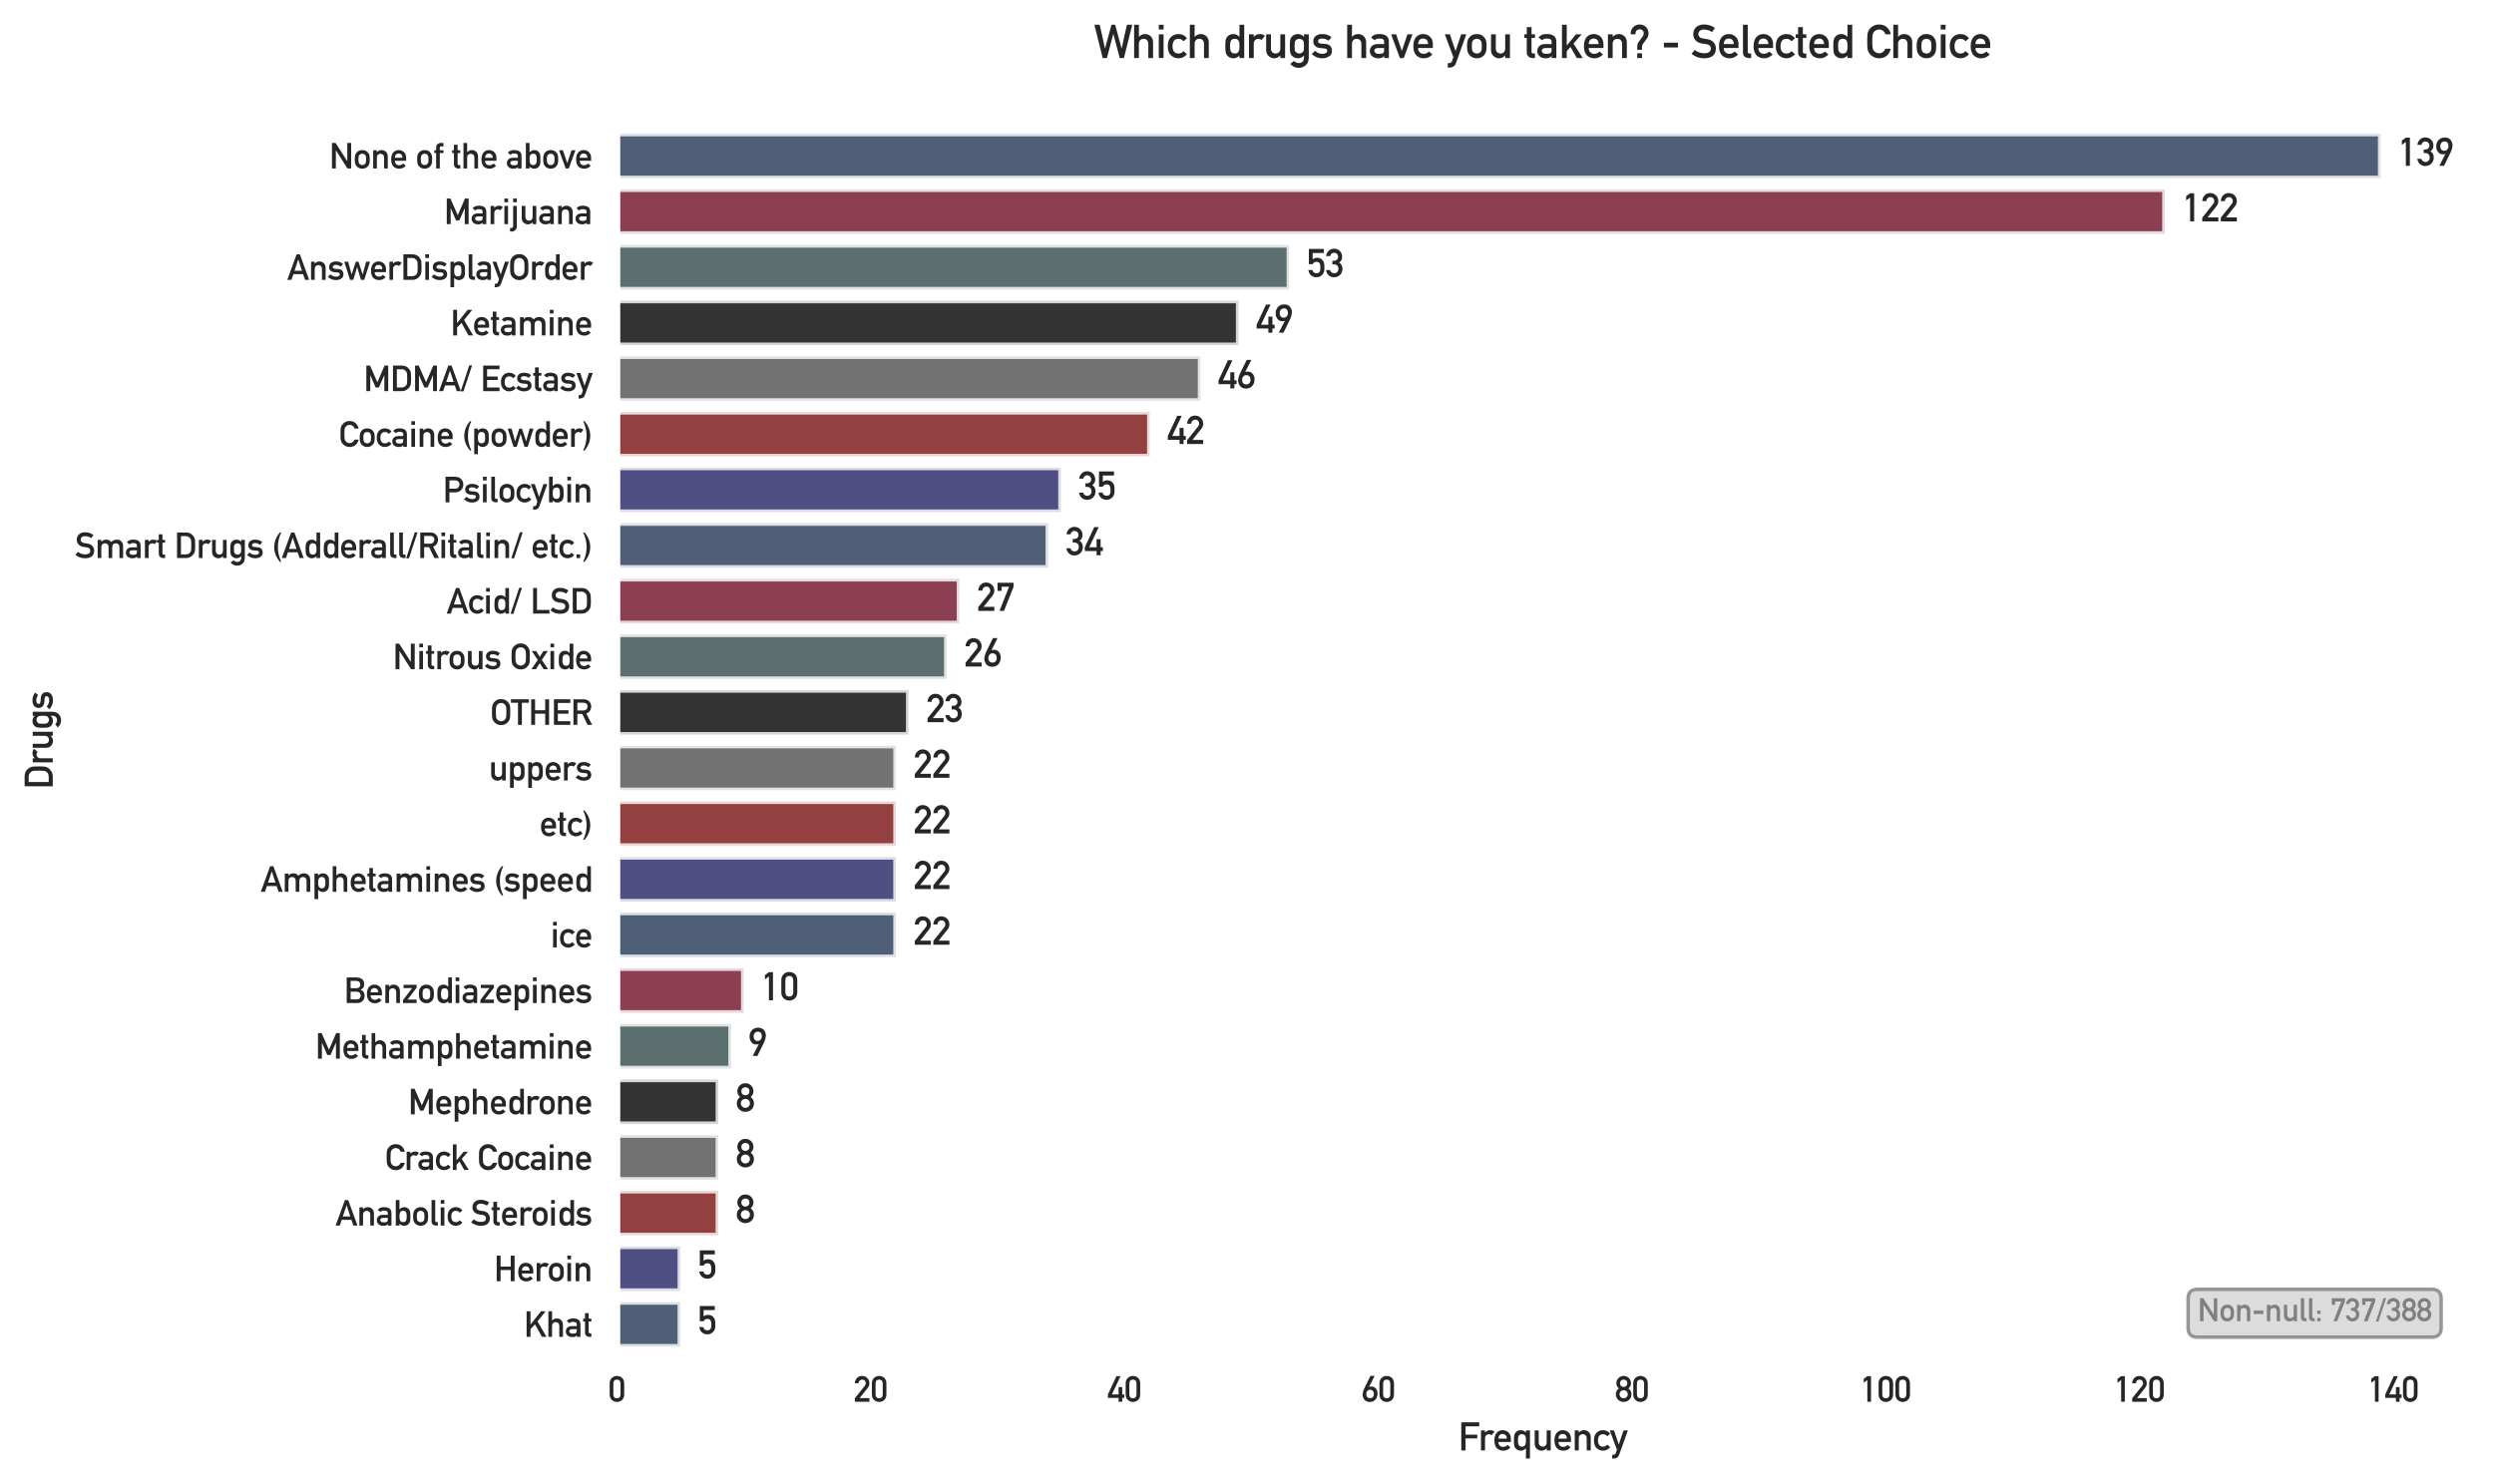 <?xml version="1.0" encoding="utf-8" standalone="no"?>
<!DOCTYPE svg PUBLIC "-//W3C//DTD SVG 1.1//EN"
  "http://www.w3.org/Graphics/SVG/1.1/DTD/svg11.dtd">
<svg xmlns:xlink="http://www.w3.org/1999/xlink" width="710.506pt" height="422.789pt" viewBox="0 0 710.506 422.789" xmlns="http://www.w3.org/2000/svg" version="1.1">
 <defs>
  <style type="text/css">*{stroke-linejoin: round; stroke-linecap: butt}</style>
 </defs>
 <g id="figure_1">
  <g id="patch_1">
   <path d="M 0 422.789 
L 710.506 422.789 
L 710.506 0 
L 0 0 
z
" style="fill: #ffffff"/>
  </g>
  <g id="axes_1">
   <g id="patch_2">
    <path d="M 175.701 385.332 
L 703.306 385.332 
L 703.306 36.532 
L 175.701 36.532 
z
" style="fill: #ffffff"/>
   </g>
   <g id="matplotlib.axis_1">
    <g id="xtick_1">
     <g id="text_1">
      <!-- 0 -->
      <g style="fill: #262626" transform="translate(173.301 399.45) scale(0.1 -0.1)">
       <defs>
        <path id="DINAlternate-Bold-30" d="M 2175 1313 
Q 2156 622 1534 616 
Q 909 622 897 1313 
L 897 3244 
Q 909 3928 1534 3941 
Q 2156 3928 2175 3244 
L 2175 1313 
z
M 244 1275 
Q 250 647 647 306 
Q 1019 -31 1534 -38 
Q 2066 -31 2438 306 
Q 2816 647 2828 1275 
L 2828 3284 
Q 2816 3916 2438 4256 
Q 2066 4594 1534 4594 
Q 1019 4594 647 4256 
Q 250 3916 244 3284 
L 244 1275 
z
" transform="scale(0.016)"/>
       </defs>
       <use xlink:href="#DINAlternate-Bold-30"/>
      </g>
     </g>
    </g>
    <g id="xtick_2">
     <g id="text_2">
      <!-- 20 -->
      <g style="fill: #262626" transform="translate(243.2 399.45) scale(0.1 -0.1)">
       <defs>
        <path id="DINAlternate-Bold-32" d="M 206 0 
L 2803 0 
L 2803 653 
L 1063 653 
L 2528 2491 
Q 2803 2841 2803 3291 
Q 2797 3853 2425 4219 
Q 2059 4588 1472 4594 
Q 947 4588 588 4225 
Q 231 3853 206 3284 
L 856 3284 
Q 891 3597 1075 3769 
Q 1253 3941 1522 3941 
Q 1825 3934 1991 3744 
Q 2150 3553 2150 3297 
Q 2150 3200 2125 3091 
Q 2088 2975 1984 2841 
L 206 616 
L 206 0 
z
" transform="scale(0.016)"/>
       </defs>
       <use xlink:href="#DINAlternate-Bold-32"/>
       <use xlink:href="#DINAlternate-Bold-30" transform="translate(47.998 0)"/>
      </g>
     </g>
    </g>
    <g id="xtick_3">
     <g id="text_3">
      <!-- 40 -->
      <g style="fill: #262626" transform="translate(315.5 399.45) scale(0.1 -0.1)">
       <defs>
        <path id="DINAlternate-Bold-34" d="M 78 678 
L 1978 678 
L 1978 0 
L 2631 0 
L 2631 678 
L 2994 678 
L 2994 1294 
L 2631 1294 
L 2631 2603 
L 1978 2603 
L 1978 1294 
L 788 1294 
L 2328 4556 
L 1600 4556 
L 78 1294 
L 78 678 
z
" transform="scale(0.016)"/>
       </defs>
       <use xlink:href="#DINAlternate-Bold-34"/>
       <use xlink:href="#DINAlternate-Bold-30" transform="translate(47.998 0)"/>
      </g>
     </g>
    </g>
    <g id="xtick_4">
     <g id="text_4">
      <!-- 60 -->
      <g style="fill: #262626" transform="translate(387.799 399.45) scale(0.1 -0.1)">
       <defs>
        <path id="DINAlternate-Bold-36" d="M 2375 4603 
Q 2378 4603 2345 4536 
Q 2313 4469 2256 4353 
Q 2200 4238 2125 4088 
Q 2050 3938 1967 3772 
Q 1884 3606 1798 3437 
Q 1713 3269 1633 3116 
Q 1553 2963 1487 2838 
Q 1422 2713 1378 2638 
Q 1469 2691 1583 2702 
Q 1697 2713 1847 2706 
Q 2063 2700 2223 2631 
Q 2384 2563 2500 2459 
Q 2616 2356 2692 2229 
Q 2769 2103 2812 1983 
Q 2856 1863 2873 1758 
Q 2891 1653 2891 1594 
Q 2891 1575 2891 1525 
Q 2891 1475 2891 1414 
Q 2891 1353 2889 1290 
Q 2888 1228 2884 1184 
Q 2881 1163 2864 1070 
Q 2847 978 2801 851 
Q 2756 725 2672 579 
Q 2588 434 2450 304 
Q 2313 175 2116 81 
Q 1919 -13 1647 -34 
Q 1363 -59 1144 3 
Q 925 66 765 181 
Q 606 297 500 448 
Q 394 600 333 759 
Q 272 919 251 1066 
Q 231 1213 244 1316 
Q 263 1469 284 1589 
Q 306 1709 336 1818 
Q 366 1928 403 2034 
Q 441 2141 491 2266 
Q 503 2297 559 2414 
Q 616 2531 698 2703 
Q 781 2875 884 3081 
Q 988 3288 1091 3500 
Q 1334 3994 1638 4603 
L 2375 4603 
z
M 2244 1269 
Q 2244 1388 2234 1531 
Q 2225 1675 2164 1804 
Q 2103 1934 1965 2028 
Q 1828 2122 1575 2141 
Q 1456 2150 1359 2115 
Q 1263 2081 1188 2022 
Q 1113 1963 1058 1886 
Q 1003 1809 967 1734 
Q 931 1659 915 1595 
Q 900 1531 900 1497 
Q 900 1419 903 1323 
Q 906 1228 923 1133 
Q 941 1038 981 948 
Q 1022 859 1097 790 
Q 1172 722 1289 678 
Q 1406 634 1581 634 
Q 1722 631 1826 670 
Q 1931 709 2004 770 
Q 2078 831 2125 906 
Q 2172 981 2198 1053 
Q 2225 1125 2234 1183 
Q 2244 1241 2244 1269 
z
" transform="scale(0.016)"/>
       </defs>
       <use xlink:href="#DINAlternate-Bold-36"/>
       <use xlink:href="#DINAlternate-Bold-30" transform="translate(47.998 0)"/>
      </g>
     </g>
    </g>
    <g id="xtick_5">
     <g id="text_5">
      <!-- 80 -->
      <g style="fill: #262626" transform="translate(460.099 399.45) scale(0.1 -0.1)">
       <defs>
        <path id="DINAlternate-Bold-38" d="M 884 3291 
Q 891 3616 1088 3781 
Q 1281 3941 1534 3941 
Q 1797 3941 1991 3781 
Q 2181 3616 2188 3291 
Q 2181 2975 1991 2809 
Q 1797 2638 1534 2638 
Q 1281 2638 1088 2809 
Q 891 2975 884 3291 
L 884 3291 
z
M 147 1331 
Q 153 716 563 347 
Q 953 -31 1534 -38 
Q 2119 -31 2522 347 
Q 2919 716 2925 1331 
Q 2919 1991 2388 2356 
Q 2591 2534 2719 2766 
Q 2841 2981 2841 3278 
Q 2834 3847 2469 4219 
Q 2106 4588 1534 4594 
Q 972 4588 616 4219 
Q 238 3847 231 3278 
Q 231 2981 366 2766 
Q 481 2534 684 2356 
Q 153 1991 147 1331 
L 147 1331 
z
M 800 1338 
Q 806 1656 1025 1856 
Q 1234 2053 1534 2059 
Q 1844 2053 2053 1856 
Q 2266 1656 2272 1338 
Q 2266 1025 2053 825 
Q 1844 616 1534 616 
Q 1234 616 1025 825 
Q 806 1025 800 1338 
L 800 1338 
z
" transform="scale(0.016)"/>
       </defs>
       <use xlink:href="#DINAlternate-Bold-38"/>
       <use xlink:href="#DINAlternate-Bold-30" transform="translate(47.998 0)"/>
      </g>
     </g>
    </g>
    <g id="xtick_6">
     <g id="text_6">
      <!-- 100 -->
      <g style="fill: #262626" transform="translate(529.998 399.45) scale(0.1 -0.1)">
       <defs>
        <path id="DINAlternate-Bold-31" d="M 1241 3866 
L 1241 0 
L 1894 0 
L 1894 4556 
L 1241 4556 
L 594 4084 
L 594 3391 
L 594 3391 
L 1241 3866 
L 1241 3866 
z
" transform="scale(0.016)"/>
       </defs>
       <use xlink:href="#DINAlternate-Bold-31"/>
       <use xlink:href="#DINAlternate-Bold-30" transform="translate(47.998 0)"/>
       <use xlink:href="#DINAlternate-Bold-30" transform="translate(95.996 0)"/>
      </g>
     </g>
    </g>
    <g id="xtick_7">
     <g id="text_7">
      <!-- 120 -->
      <g style="fill: #262626" transform="translate(602.297 399.45) scale(0.1 -0.1)">
       <use xlink:href="#DINAlternate-Bold-31"/>
       <use xlink:href="#DINAlternate-Bold-32" transform="translate(47.998 0)"/>
       <use xlink:href="#DINAlternate-Bold-30" transform="translate(95.996 0)"/>
      </g>
     </g>
    </g>
    <g id="xtick_8">
     <g id="text_8">
      <!-- 140 -->
      <g style="fill: #262626" transform="translate(674.597 399.45) scale(0.1 -0.1)">
       <use xlink:href="#DINAlternate-Bold-31"/>
       <use xlink:href="#DINAlternate-Bold-34" transform="translate(47.998 0)"/>
       <use xlink:href="#DINAlternate-Bold-30" transform="translate(95.996 0)"/>
      </g>
     </g>
    </g>
    <g id="text_9">
     <!-- Frequency -->
     <g style="fill: #262626" transform="translate(415.454 413.332) scale(0.11 -0.11)">
      <defs>
       <path id="DINAlternate-Bold-46" d="M 481 0 
L 1172 0 
L 1172 1947 
L 3066 1947 
L 3066 2559 
L 1172 2559 
L 1172 3903 
L 3391 3903 
L 3391 4556 
L 481 4556 
L 481 0 
z
" transform="scale(0.016)"/>
       <path id="DINAlternate-Bold-72" d="M 422 0 
L 1075 0 
L 1075 1953 
Q 1081 2309 1281 2469 
Q 1459 2631 1709 2631 
Q 1931 2631 2138 2469 
L 2138 2469 
L 2613 3034 
Q 2322 3278 1931 3284 
Q 1409 3284 1088 2900 
L 1075 2900 
L 1075 3244 
L 422 3244 
L 422 0 
z
" transform="scale(0.016)"/>
       <path id="DINAlternate-Bold-65" d="M 2938 1375 
L 2938 1913 
Q 2931 2553 2541 2919 
Q 2156 3278 1600 3284 
Q 1369 3284 1131 3200 
Q 891 3116 697 2925 
Q 506 2738 384 2413 
Q 263 2094 263 1613 
Q 263 1113 403 800 
Q 531 475 738 294 
Q 844 206 966 147 
Q 1081 78 1203 38 
Q 1447 -38 1703 -38 
Q 2375 -44 2872 488 
L 2400 891 
L 2400 891 
Q 2088 575 1691 575 
Q 1350 575 1141 781 
Q 916 984 916 1375 
L 2938 1375 
z
M 916 1913 
Q 934 2291 1119 2484 
Q 1306 2669 1600 2669 
Q 1894 2669 2081 2484 
Q 2272 2291 2284 1913 
L 916 1913 
z
" transform="scale(0.016)"/>
       <path id="DINAlternate-Bold-71" d="M 2247 347 
L 2247 -1313 
L 2900 -1313 
L 2900 3244 
L 2247 3244 
L 2247 2906 
L 2247 2906 
Q 1925 3269 1409 3284 
Q 813 3269 538 2859 
Q 403 2706 359 2456 
Q 306 2209 306 1619 
Q 306 1044 359 794 
Q 403 544 538 384 
Q 684 197 903 84 
Q 1113 -31 1409 -38 
Q 1656 -38 1869 72 
Q 2066 172 2247 347 
L 2247 347 
z
M 1606 616 
Q 1375 616 1253 703 
Q 1119 794 1056 934 
Q 997 1081 978 1259 
Q 959 1434 959 1619 
Q 959 1813 978 1997 
Q 997 2181 1056 2322 
Q 1119 2469 1253 2553 
Q 1375 2631 1606 2631 
Q 1838 2631 1972 2541 
Q 2106 2450 2156 2303 
Q 2222 2156 2241 1984 
Q 2247 1803 2247 1619 
Q 2247 1447 2241 1275 
Q 2222 1094 2156 947 
Q 2106 800 1972 709 
Q 1838 616 1606 616 
L 1606 616 
z
" transform="scale(0.016)"/>
       <path id="DINAlternate-Bold-75" d="M 422 1088 
Q 428 538 781 256 
Q 1106 -31 1509 -38 
Q 2028 -38 2350 347 
L 2363 347 
L 2363 0 
L 3016 0 
L 3016 3244 
L 2363 3244 
L 2363 1313 
Q 2363 984 2181 800 
Q 2003 616 1722 616 
Q 1441 616 1259 800 
Q 1075 984 1075 1313 
L 1075 3244 
L 422 3244 
L 422 1088 
z
" transform="scale(0.016)"/>
       <path id="DINAlternate-Bold-6e" d="M 422 0 
L 1075 0 
L 1075 1931 
Q 1075 2272 1259 2450 
Q 1441 2631 1722 2631 
Q 2003 2631 2181 2450 
Q 2363 2272 2363 1931 
L 2363 0 
L 3016 0 
L 3016 2156 
Q 3000 2713 2669 3000 
Q 2334 3284 1931 3284 
Q 1409 3284 1088 2900 
L 1075 2900 
L 1075 3244 
L 422 3244 
L 422 0 
z
" transform="scale(0.016)"/>
       <path id="DINAlternate-Bold-63" d="M 2328 953 
L 2328 953 
Q 2081 622 1669 616 
Q 838 600 825 1619 
Q 838 2644 1669 2631 
Q 2081 2619 2328 2291 
L 2328 2291 
L 2809 2719 
Q 2597 2975 2309 3128 
Q 2022 3278 1644 3284 
Q 1069 3291 634 2900 
Q 184 2503 172 1619 
Q 184 744 634 353 
Q 1069 -38 1644 -38 
Q 2022 -31 2309 128 
Q 2597 281 2809 525 
L 2328 953 
z
" transform="scale(0.016)"/>
       <path id="DINAlternate-Bold-79" d="M 1119 128 
L 941 -416 
Q 897 -556 788 -628 
Q 678 -697 550 -697 
L 359 -697 
L 359 -1313 
L 575 -1313 
Q 878 -1313 1119 -1178 
Q 1356 -1038 1491 -672 
L 2888 3244 
L 2194 3244 
L 1428 972 
L 1416 972 
L 647 3244 
L -44 3244 
L 1119 128 
z
" transform="scale(0.016)"/>
      </defs>
      <use xlink:href="#DINAlternate-Bold-46"/>
      <use xlink:href="#DINAlternate-Bold-72" transform="translate(51.961 0)"/>
      <use xlink:href="#DINAlternate-Bold-65" transform="translate(89.127 0)"/>
      <use xlink:href="#DINAlternate-Bold-71" transform="translate(139.127 0)"/>
      <use xlink:href="#DINAlternate-Bold-75" transform="translate(191.031 0)"/>
      <use xlink:href="#DINAlternate-Bold-65" transform="translate(244.742 0)"/>
      <use xlink:href="#DINAlternate-Bold-6e" transform="translate(294.742 0)"/>
      <use xlink:href="#DINAlternate-Bold-63" transform="translate(348.453 0)"/>
      <use xlink:href="#DINAlternate-Bold-79" transform="translate(392.838 0)"/>
     </g>
    </g>
   </g>
   <g id="matplotlib.axis_2">
    <g id="ytick_1">
     <g id="text_10">
      <!-- None of the above -->
      <g style="fill: #262626" transform="translate(93.802 48.018) scale(0.1 -0.1)">
       <defs>
        <path id="DINAlternate-Bold-4e" d="M 481 0 
L 1172 0 
L 1172 3238 
L 1184 3238 
L 3244 0 
L 3897 0 
L 3897 4556 
L 3206 4556 
L 3206 1319 
L 3194 1319 
L 1131 4556 
L 481 4556 
L 481 0 
z
" transform="scale(0.016)"/>
        <path id="DINAlternate-Bold-6f" d="M 263 1625 
Q 263 1113 347 844 
Q 434 575 616 378 
Q 750 225 991 103 
Q 1228 -31 1600 -38 
Q 1984 -31 2222 103 
Q 2350 159 2431 238 
Q 2522 306 2584 378 
Q 2778 575 2859 844 
Q 2938 1113 2938 1625 
Q 2938 2138 2859 2413 
Q 2778 2681 2584 2866 
Q 2456 3028 2222 3156 
Q 1984 3278 1600 3284 
Q 1228 3278 991 3156 
Q 750 3028 616 2866 
Q 434 2681 347 2413 
Q 263 2138 263 1625 
L 263 1625 
z
M 2284 1619 
Q 2284 1288 2253 1131 
Q 2222 972 2125 850 
Q 2053 756 1913 684 
Q 1778 616 1600 616 
Q 1434 616 1294 684 
Q 1159 756 1075 850 
Q 991 972 953 1131 
Q 916 1288 916 1625 
Q 916 1966 953 2125 
Q 991 2278 1075 2394 
Q 1159 2503 1294 2566 
Q 1434 2631 1600 2631 
Q 1778 2631 1913 2566 
Q 2053 2503 2125 2394 
Q 2222 2278 2253 2125 
Q 2284 1966 2284 1619 
L 2284 1619 
z
" transform="scale(0.016)"/>
        <path id="DINAlternate-Bold-20" transform="scale(0.016)"/>
        <path id="DINAlternate-Bold-66" d="M 525 0 
L 1178 0 
L 1178 2747 
L 1831 2747 
L 1831 3244 
L 1178 3244 
L 1178 3672 
Q 1166 3950 1459 3941 
L 1831 3941 
L 1831 4556 
L 1409 4556 
Q 1031 4556 781 4353 
Q 525 4134 525 3672 
L 525 3244 
L 197 3244 
L 197 2747 
L 525 2747 
L 525 0 
z
" transform="scale(0.016)"/>
        <path id="DINAlternate-Bold-74" d="M 459 3244 
L 134 3244 
L 134 2747 
L 459 2747 
L 459 800 
Q 459 416 684 213 
Q 903 0 1247 0 
L 1588 0 
L 1588 616 
L 1344 616 
Q 1106 609 1113 856 
L 1113 2747 
L 1588 2747 
L 1588 3244 
L 1113 3244 
L 1113 4231 
L 459 4231 
L 459 3244 
z
" transform="scale(0.016)"/>
        <path id="DINAlternate-Bold-68" d="M 422 0 
L 1075 0 
L 1075 1931 
Q 1075 2272 1259 2450 
Q 1441 2631 1722 2631 
Q 2003 2631 2181 2450 
Q 2363 2272 2363 1931 
L 2363 0 
L 3016 0 
L 3016 2156 
Q 3000 2713 2669 3000 
Q 2334 3284 1931 3284 
Q 1409 3284 1088 2900 
L 1075 2900 
L 1075 4556 
L 422 4556 
L 422 0 
z
" transform="scale(0.016)"/>
        <path id="DINAlternate-Bold-61" d="M 2125 0 
L 2778 0 
L 2778 2216 
Q 2772 2809 2406 3053 
Q 2041 3291 1428 3284 
Q 703 3297 331 2809 
L 844 2419 
L 844 2419 
Q 928 2559 1075 2619 
Q 1216 2669 1459 2669 
Q 2131 2681 2125 2253 
L 2125 1913 
L 1222 1913 
Q 703 1906 434 1631 
Q 166 1363 166 953 
Q 166 525 475 250 
Q 769 -31 1313 -38 
Q 1644 -38 1831 44 
Q 2022 122 2113 288 
L 2125 288 
L 2125 0 
z
M 2125 1141 
Q 2125 775 1972 672 
Q 1803 569 1394 575 
Q 1069 575 928 703 
Q 781 819 781 984 
Q 775 1363 1344 1375 
L 2125 1375 
L 2125 1141 
z
" transform="scale(0.016)"/>
        <path id="DINAlternate-Bold-62" d="M 422 0 
L 1075 0 
L 1075 341 
L 1075 341 
Q 1400 -25 1913 -38 
Q 2216 -31 2431 84 
Q 2650 197 2784 384 
Q 2919 538 2969 800 
Q 3016 1050 3016 1625 
Q 3016 2209 2969 2456 
Q 2919 2706 2784 2859 
Q 2509 3269 1913 3284 
Q 1663 3284 1466 3181 
Q 1253 3072 1075 2900 
L 1075 2900 
L 1075 4556 
L 422 4556 
L 422 0 
z
M 1716 2631 
Q 1947 2631 2081 2553 
Q 2216 2469 2272 2322 
Q 2334 2175 2356 2003 
Q 2363 1819 2363 1625 
Q 2363 1441 2356 1266 
Q 2334 1081 2272 934 
Q 2216 794 2081 703 
Q 1947 616 1716 616 
Q 1497 616 1369 709 
Q 1234 800 1172 947 
Q 1113 1094 1094 1275 
Q 1075 1453 1075 1625 
Q 1075 1813 1094 1984 
Q 1113 2156 1172 2303 
Q 1234 2450 1369 2541 
Q 1497 2631 1716 2631 
L 1716 2631 
z
" transform="scale(0.016)"/>
        <path id="DINAlternate-Bold-76" d="M 1153 0 
L 1691 0 
L 2881 3244 
L 2188 3244 
L 1428 972 
L 1416 972 
L 653 3244 
L -38 3244 
L 1153 0 
z
" transform="scale(0.016)"/>
       </defs>
       <use xlink:href="#DINAlternate-Bold-4e"/>
       <use xlink:href="#DINAlternate-Bold-6f" transform="translate(68.408 0)"/>
       <use xlink:href="#DINAlternate-Bold-6e" transform="translate(118.408 0)"/>
       <use xlink:href="#DINAlternate-Bold-65" transform="translate(172.119 0)"/>
       <use xlink:href="#DINAlternate-Bold-20" transform="translate(222.119 0)"/>
       <use xlink:href="#DINAlternate-Bold-6f" transform="translate(246.094 0)"/>
       <use xlink:href="#DINAlternate-Bold-66" transform="translate(296.094 0)"/>
       <use xlink:href="#DINAlternate-Bold-20" transform="translate(323.877 0)"/>
       <use xlink:href="#DINAlternate-Bold-74" transform="translate(347.852 0)"/>
       <use xlink:href="#DINAlternate-Bold-68" transform="translate(375.635 0)"/>
       <use xlink:href="#DINAlternate-Bold-65" transform="translate(429.346 0)"/>
       <use xlink:href="#DINAlternate-Bold-20" transform="translate(479.346 0)"/>
       <use xlink:href="#DINAlternate-Bold-61" transform="translate(503.32 0)"/>
       <use xlink:href="#DINAlternate-Bold-62" transform="translate(553.32 0)"/>
       <use xlink:href="#DINAlternate-Bold-6f" transform="translate(605.225 0)"/>
       <use xlink:href="#DINAlternate-Bold-76" transform="translate(655.225 0)"/>
       <use xlink:href="#DINAlternate-Bold-65" transform="translate(698.984 0)"/>
      </g>
     </g>
    </g>
    <g id="ytick_2">
     <g id="text_11">
      <!-- Marijuana -->
      <g style="fill: #262626" transform="translate(126.512 63.873) scale(0.1 -0.1)">
       <defs>
        <path id="DINAlternate-Bold-4d" d="M 481 0 
L 1172 0 
L 1172 2841 
L 1184 2841 
L 2138 653 
L 2713 653 
L 3666 2841 
L 3681 2841 
L 3681 0 
L 4372 0 
L 4372 4556 
L 3719 4556 
L 2438 1588 
L 2438 1588 
L 1131 4556 
L 481 4556 
L 481 0 
z
" transform="scale(0.016)"/>
        <path id="DINAlternate-Bold-69" d="M 441 0 
L 1094 0 
L 1094 3244 
L 441 3244 
L 441 0 
z
M 441 3903 
L 1094 3903 
L 1094 4556 
L 441 4556 
L 441 3903 
z
" transform="scale(0.016)"/>
        <path id="DINAlternate-Bold-6a" d="M 506 -353 
Q 500 -697 141 -697 
L -44 -697 
L -44 -1313 
L 213 -1313 
Q 634 -1306 897 -1056 
Q 1153 -813 1159 -403 
L 1159 3244 
L 506 3244 
L 506 -353 
z
M 506 3903 
L 1159 3903 
L 1159 4556 
L 506 4556 
L 506 3903 
z
" transform="scale(0.016)"/>
       </defs>
       <use xlink:href="#DINAlternate-Bold-4d"/>
       <use xlink:href="#DINAlternate-Bold-61" transform="translate(75.781 0)"/>
       <use xlink:href="#DINAlternate-Bold-72" transform="translate(125.781 0)"/>
       <use xlink:href="#DINAlternate-Bold-69" transform="translate(164.697 0)"/>
       <use xlink:href="#DINAlternate-Bold-6a" transform="translate(188.672 0)"/>
       <use xlink:href="#DINAlternate-Bold-75" transform="translate(214.453 0)"/>
       <use xlink:href="#DINAlternate-Bold-61" transform="translate(268.164 0)"/>
       <use xlink:href="#DINAlternate-Bold-6e" transform="translate(318.164 0)"/>
       <use xlink:href="#DINAlternate-Bold-61" transform="translate(371.875 0)"/>
      </g>
     </g>
    </g>
    <g id="ytick_3">
     <g id="text_12">
      <!-- AnswerDisplayOrder -->
      <g style="fill: #262626" transform="translate(81.84 79.757) scale(0.1 -0.1)">
       <defs>
        <path id="DINAlternate-Bold-41" d="M 1288 1631 
L 1947 3622 
L 1959 3622 
L 2619 1631 
L 1288 1631 
z
M 3169 0 
L 3897 0 
L 2241 4556 
L 1663 4556 
L 6 0 
L 738 0 
L 1088 1019 
L 2816 1019 
L 3169 0 
z
" transform="scale(0.016)"/>
        <path id="DINAlternate-Bold-73" d="M 519 991 
L 63 544 
Q 697 -38 1491 -38 
Q 2075 -31 2450 231 
Q 2828 488 2834 959 
Q 2834 1363 2625 1625 
Q 2400 1894 1894 1931 
L 1356 1972 
Q 1119 1997 1025 2088 
Q 922 2169 928 2278 
Q 928 2450 1056 2559 
Q 1178 2669 1484 2669 
Q 1753 2669 1959 2591 
Q 2169 2503 2356 2369 
L 2356 2369 
L 2759 2841 
Q 2522 3047 2222 3169 
Q 2066 3225 1888 3256 
Q 1709 3284 1484 3284 
Q 966 3284 628 3034 
Q 281 2784 275 2284 
Q 281 1869 544 1638 
Q 800 1400 1209 1363 
L 1784 1313 
Q 1966 1306 2075 1234 
Q 2181 1166 2181 991 
Q 2181 794 2003 684 
Q 1825 575 1544 575 
Q 916 575 519 991 
L 519 991 
z
" transform="scale(0.016)"/>
        <path id="DINAlternate-Bold-77" d="M 2994 0 
L 3572 0 
L 4606 3244 
L 3916 3244 
L 3297 972 
L 3284 972 
L 2547 3244 
L 2075 3244 
L 1338 972 
L 1325 972 
L 703 3244 
L 13 3244 
L 1050 0 
L 1625 0 
L 2303 2272 
L 2316 2272 
L 2994 0 
z
" transform="scale(0.016)"/>
        <path id="DINAlternate-Bold-44" d="M 481 0 
L 2028 0 
Q 2541 0 2894 225 
Q 3250 434 3450 756 
Q 3525 878 3578 991 
Q 3628 1106 3653 1253 
Q 3706 1544 3706 2278 
Q 3706 2969 3672 3250 
Q 3628 3531 3463 3788 
Q 3000 4550 2075 4556 
L 481 4556 
L 481 0 
z
M 1172 3903 
L 1997 3903 
Q 2522 3916 2809 3519 
Q 2950 3359 2988 3103 
Q 3016 2847 3016 2253 
Q 3016 1644 2988 1422 
Q 2956 1197 2841 1050 
Q 2578 653 1997 653 
L 1172 653 
L 1172 3903 
z
" transform="scale(0.016)"/>
        <path id="DINAlternate-Bold-70" d="M 422 -1313 
L 1075 -1313 
L 1075 347 
L 1075 347 
Q 1253 172 1466 72 
Q 1663 -38 1913 -38 
Q 2216 -31 2431 84 
Q 2650 197 2784 384 
Q 2919 544 2969 794 
Q 3016 1044 3016 1619 
Q 3016 2209 2969 2456 
Q 2919 2706 2784 2859 
Q 2509 3269 1913 3284 
Q 1400 3269 1075 2906 
L 1075 2906 
L 1075 3244 
L 422 3244 
L 422 -1313 
z
M 1716 616 
Q 1497 616 1369 709 
Q 1234 800 1172 947 
Q 1113 1094 1094 1275 
Q 1075 1447 1075 1619 
Q 1075 1803 1094 1984 
Q 1113 2156 1172 2303 
Q 1234 2450 1369 2541 
Q 1497 2631 1716 2631 
Q 1947 2631 2081 2553 
Q 2216 2469 2272 2322 
Q 2334 2181 2356 1997 
Q 2363 1813 2363 1619 
Q 2363 1434 2356 1259 
Q 2334 1081 2272 934 
Q 2216 794 2081 703 
Q 1947 616 1716 616 
L 1716 616 
z
" transform="scale(0.016)"/>
        <path id="DINAlternate-Bold-6c" d="M 422 788 
Q 422 359 666 178 
Q 897 0 1253 0 
L 1544 0 
L 1544 616 
L 1319 616 
Q 1075 616 1075 838 
L 1075 4556 
L 422 4556 
L 422 788 
z
" transform="scale(0.016)"/>
        <path id="DINAlternate-Bold-4f" d="M 325 2278 
Q 325 1497 372 1222 
Q 397 1075 434 978 
Q 475 884 525 781 
Q 691 466 1056 225 
Q 1416 -25 1953 -38 
Q 2497 -25 2859 225 
Q 3219 466 3378 781 
Q 3494 947 3538 1222 
Q 3578 1497 3578 2278 
Q 3578 3072 3538 3341 
Q 3494 3609 3378 3775 
Q 3219 4091 2859 4338 
Q 2497 4588 1953 4594 
Q 1416 4588 1056 4338 
Q 691 4091 525 3775 
Q 422 3609 372 3341 
Q 325 3072 325 2278 
L 325 2278 
z
M 1019 2278 
Q 1019 2950 1069 3194 
Q 1113 3425 1247 3572 
Q 1356 3713 1534 3806 
Q 1709 3897 1953 3903 
Q 2200 3897 2381 3806 
Q 2553 3713 2656 3572 
Q 2791 3425 2841 3194 
Q 2888 2950 2888 2278 
Q 2888 1606 2841 1369 
Q 2791 1131 2656 984 
Q 2553 844 2381 756 
Q 2200 653 1953 653 
Q 1709 653 1534 756 
Q 1356 844 1247 984 
Q 1113 1131 1069 1369 
Q 1019 1606 1019 2278 
L 1019 2278 
z
" transform="scale(0.016)"/>
        <path id="DINAlternate-Bold-64" d="M 2363 341 
L 2363 0 
L 3016 0 
L 3016 4556 
L 2363 4556 
L 2363 2900 
L 2363 2900 
Q 2181 3072 1984 3181 
Q 1772 3284 1522 3284 
Q 928 3269 653 2859 
Q 519 2706 475 2456 
Q 422 2209 422 1625 
Q 422 1050 475 800 
Q 519 538 653 384 
Q 800 197 1019 84 
Q 1228 -31 1522 -38 
Q 2041 -25 2363 341 
L 2363 341 
z
M 1722 2631 
Q 1953 2631 2088 2541 
Q 2222 2450 2272 2303 
Q 2334 2156 2356 1984 
Q 2363 1813 2363 1625 
Q 2363 1453 2356 1275 
Q 2334 1094 2272 947 
Q 2222 800 2088 709 
Q 1953 616 1722 616 
Q 1491 616 1369 703 
Q 1234 794 1172 934 
Q 1113 1081 1094 1266 
Q 1075 1441 1075 1625 
Q 1075 1819 1094 2003 
Q 1113 2175 1172 2322 
Q 1234 2469 1369 2553 
Q 1491 2631 1722 2631 
L 1722 2631 
z
" transform="scale(0.016)"/>
       </defs>
       <use xlink:href="#DINAlternate-Bold-41"/>
       <use xlink:href="#DINAlternate-Bold-6e" transform="translate(60.986 0)"/>
       <use xlink:href="#DINAlternate-Bold-73" transform="translate(114.697 0)"/>
       <use xlink:href="#DINAlternate-Bold-77" transform="translate(162.07 0)"/>
       <use xlink:href="#DINAlternate-Bold-65" transform="translate(234.287 0)"/>
       <use xlink:href="#DINAlternate-Bold-72" transform="translate(284.287 0)"/>
       <use xlink:href="#DINAlternate-Bold-44" transform="translate(323.203 0)"/>
       <use xlink:href="#DINAlternate-Bold-69" transform="translate(386.191 0)"/>
       <use xlink:href="#DINAlternate-Bold-73" transform="translate(410.166 0)"/>
       <use xlink:href="#DINAlternate-Bold-70" transform="translate(458.164 0)"/>
       <use xlink:href="#DINAlternate-Bold-6c" transform="translate(510.068 0)"/>
       <use xlink:href="#DINAlternate-Bold-61" transform="translate(535.85 0)"/>
       <use xlink:href="#DINAlternate-Bold-79" transform="translate(585.225 0)"/>
       <use xlink:href="#DINAlternate-Bold-4f" transform="translate(629.609 0)"/>
       <use xlink:href="#DINAlternate-Bold-72" transform="translate(690.596 0)"/>
       <use xlink:href="#DINAlternate-Bold-64" transform="translate(727.762 0)"/>
       <use xlink:href="#DINAlternate-Bold-65" transform="translate(779.666 0)"/>
       <use xlink:href="#DINAlternate-Bold-72" transform="translate(829.666 0)"/>
      </g>
     </g>
    </g>
    <g id="ytick_4">
     <g id="text_13">
      <!-- Ketamine -->
      <g style="fill: #262626" transform="translate(128.335 95.582) scale(0.1 -0.1)">
       <defs>
        <path id="DINAlternate-Bold-4b" d="M 481 0 
L 1172 0 
L 1172 1388 
L 1972 2228 
L 1972 2228 
L 3213 0 
L 4031 0 
L 2419 2759 
L 3878 4556 
L 3059 4556 
L 1184 2209 
L 1172 2209 
L 1172 4556 
L 481 4556 
L 481 0 
z
" transform="scale(0.016)"/>
        <path id="DINAlternate-Bold-6d" d="M 459 0 
L 1113 0 
L 1113 1931 
Q 1113 2272 1300 2450 
Q 1478 2631 1759 2631 
Q 2041 2631 2222 2450 
Q 2400 2272 2400 1931 
L 2400 0 
L 3053 0 
L 3053 1931 
Q 3053 2272 3238 2450 
Q 3419 2631 3700 2631 
Q 3981 2631 4159 2450 
Q 4338 2272 4338 1931 
L 4338 0 
L 4991 0 
L 4991 2156 
Q 4978 2713 4647 3000 
Q 4313 3284 3909 3284 
Q 3269 3291 2888 2859 
L 2888 2859 
Q 2719 3047 2516 3169 
Q 2309 3278 1972 3284 
Q 1447 3284 1125 2900 
L 1113 2900 
L 1113 3244 
L 459 3244 
L 459 0 
z
" transform="scale(0.016)"/>
       </defs>
       <use xlink:href="#DINAlternate-Bold-4b"/>
       <use xlink:href="#DINAlternate-Bold-65" transform="translate(62.988 0)"/>
       <use xlink:href="#DINAlternate-Bold-74" transform="translate(112.988 0)"/>
       <use xlink:href="#DINAlternate-Bold-61" transform="translate(140.771 0)"/>
       <use xlink:href="#DINAlternate-Bold-6d" transform="translate(190.771 0)"/>
       <use xlink:href="#DINAlternate-Bold-69" transform="translate(275.977 0)"/>
       <use xlink:href="#DINAlternate-Bold-6e" transform="translate(299.951 0)"/>
       <use xlink:href="#DINAlternate-Bold-65" transform="translate(353.662 0)"/>
      </g>
     </g>
    </g>
    <g id="ytick_5">
     <g id="text_14">
      <!-- MDMA/ Ecstasy -->
      <g style="fill: #262626" transform="translate(103.604 111.466) scale(0.1 -0.1)">
       <defs>
        <path id="DINAlternate-Bold-2f" d="M 50 -38 
L 550 -38 
L 2081 4594 
L 1581 4594 
L 50 -38 
z
" transform="scale(0.016)"/>
        <path id="DINAlternate-Bold-45" d="M 481 0 
L 3391 0 
L 3391 653 
L 1172 653 
L 1172 1991 
L 3066 1991 
L 3066 2603 
L 1172 2603 
L 1172 3903 
L 3391 3903 
L 3391 4556 
L 481 4556 
L 481 0 
z
" transform="scale(0.016)"/>
       </defs>
       <use xlink:href="#DINAlternate-Bold-4d"/>
       <use xlink:href="#DINAlternate-Bold-44" transform="translate(75.781 0)"/>
       <use xlink:href="#DINAlternate-Bold-4d" transform="translate(138.77 0)"/>
       <use xlink:href="#DINAlternate-Bold-41" transform="translate(214.551 0)"/>
       <use xlink:href="#DINAlternate-Bold-2f" transform="translate(275.537 0)"/>
       <use xlink:href="#DINAlternate-Bold-20" transform="translate(308.838 0)"/>
       <use xlink:href="#DINAlternate-Bold-45" transform="translate(332.812 0)"/>
       <use xlink:href="#DINAlternate-Bold-63" transform="translate(388.428 0)"/>
       <use xlink:href="#DINAlternate-Bold-73" transform="translate(432.812 0)"/>
       <use xlink:href="#DINAlternate-Bold-74" transform="translate(480.811 0)"/>
       <use xlink:href="#DINAlternate-Bold-61" transform="translate(508.594 0)"/>
       <use xlink:href="#DINAlternate-Bold-73" transform="translate(558.594 0)"/>
       <use xlink:href="#DINAlternate-Bold-79" transform="translate(606.592 0)"/>
      </g>
     </g>
    </g>
    <g id="ytick_6">
     <g id="text_15">
      <!-- Cocaine (powder) -->
      <g style="fill: #262626" transform="translate(96.484 127.321) scale(0.1 -0.1)">
       <defs>
        <path id="DINAlternate-Bold-43" d="M 2822 1275 
Q 2534 653 1953 653 
Q 1709 653 1534 756 
Q 1356 844 1247 984 
Q 1113 1131 1069 1369 
Q 1019 1606 1019 2278 
Q 1019 2950 1069 3194 
Q 1113 3425 1247 3572 
Q 1356 3713 1534 3806 
Q 1709 3897 1953 3903 
Q 2284 3897 2516 3713 
Q 2738 3519 2822 3244 
L 3553 3244 
Q 3444 3816 3028 4203 
Q 2613 4588 1953 4594 
Q 1416 4588 1056 4338 
Q 691 4091 525 3775 
Q 422 3609 372 3341 
Q 325 3072 325 2278 
Q 325 1497 372 1222 
Q 397 1075 434 978 
Q 475 884 525 781 
Q 691 466 1056 225 
Q 1416 -25 1953 -38 
Q 2547 -38 2981 300 
Q 3403 641 3553 1275 
L 2822 1275 
z
" transform="scale(0.016)"/>
        <path id="DINAlternate-Bold-28" d="M 1650 -653 
Q 1044 556 1038 1953 
Q 1044 3347 1650 4556 
L 1394 4556 
Q 384 3353 384 1953 
Q 384 556 1394 -653 
L 1650 -653 
z
" transform="scale(0.016)"/>
        <path id="DINAlternate-Bold-29" d="M 128 4556 
Q 728 3347 744 1953 
Q 728 556 128 -653 
L 384 -653 
Q 1394 556 1394 1953 
Q 1394 3353 384 4556 
L 128 4556 
z
" transform="scale(0.016)"/>
       </defs>
       <use xlink:href="#DINAlternate-Bold-43"/>
       <use xlink:href="#DINAlternate-Bold-6f" transform="translate(55.615 0)"/>
       <use xlink:href="#DINAlternate-Bold-63" transform="translate(105.615 0)"/>
       <use xlink:href="#DINAlternate-Bold-61" transform="translate(150 0)"/>
       <use xlink:href="#DINAlternate-Bold-69" transform="translate(200 0)"/>
       <use xlink:href="#DINAlternate-Bold-6e" transform="translate(223.975 0)"/>
       <use xlink:href="#DINAlternate-Bold-65" transform="translate(277.686 0)"/>
       <use xlink:href="#DINAlternate-Bold-20" transform="translate(327.686 0)"/>
       <use xlink:href="#DINAlternate-Bold-28" transform="translate(351.66 0)"/>
       <use xlink:href="#DINAlternate-Bold-70" transform="translate(379.443 0)"/>
       <use xlink:href="#DINAlternate-Bold-6f" transform="translate(431.348 0)"/>
       <use xlink:href="#DINAlternate-Bold-77" transform="translate(481.348 0)"/>
       <use xlink:href="#DINAlternate-Bold-64" transform="translate(553.564 0)"/>
       <use xlink:href="#DINAlternate-Bold-65" transform="translate(605.469 0)"/>
       <use xlink:href="#DINAlternate-Bold-72" transform="translate(655.469 0)"/>
       <use xlink:href="#DINAlternate-Bold-29" transform="translate(694.385 0)"/>
      </g>
     </g>
    </g>
    <g id="ytick_7">
     <g id="text_16">
      <!-- Psilocybin -->
      <g style="fill: #262626" transform="translate(126.16 143.145) scale(0.1 -0.1)">
       <defs>
        <path id="DINAlternate-Bold-50" d="M 1172 3903 
L 2169 3903 
Q 2450 3909 2663 3775 
Q 2803 3694 2881 3553 
Q 2956 3397 2956 3169 
Q 2956 2894 2772 2669 
Q 2578 2438 2194 2431 
L 1172 2431 
L 1172 3903 
z
M 481 0 
L 1172 0 
L 1172 1778 
L 2222 1778 
Q 2925 1791 3291 2228 
Q 3647 2644 3647 3150 
Q 3647 3525 3506 3800 
Q 3372 4084 3156 4238 
Q 2900 4441 2650 4506 
Q 2400 4556 2131 4556 
L 481 4556 
L 481 0 
z
" transform="scale(0.016)"/>
       </defs>
       <use xlink:href="#DINAlternate-Bold-50"/>
       <use xlink:href="#DINAlternate-Bold-73" transform="translate(59.277 0)"/>
       <use xlink:href="#DINAlternate-Bold-69" transform="translate(107.275 0)"/>
       <use xlink:href="#DINAlternate-Bold-6c" transform="translate(131.25 0)"/>
       <use xlink:href="#DINAlternate-Bold-6f" transform="translate(157.031 0)"/>
       <use xlink:href="#DINAlternate-Bold-63" transform="translate(207.031 0)"/>
       <use xlink:href="#DINAlternate-Bold-79" transform="translate(251.416 0)"/>
       <use xlink:href="#DINAlternate-Bold-62" transform="translate(295.801 0)"/>
       <use xlink:href="#DINAlternate-Bold-69" transform="translate(347.705 0)"/>
       <use xlink:href="#DINAlternate-Bold-6e" transform="translate(371.68 0)"/>
      </g>
     </g>
    </g>
    <g id="ytick_8">
     <g id="text_17">
      <!-- Smart Drugs (Adderall/Ritalin/ etc.) -->
      <g style="fill: #262626" transform="translate(21.351 159.03) scale(0.1 -0.1)">
       <defs>
        <path id="DINAlternate-Bold-53" d="M 538 1106 
L 84 588 
Q 813 -38 1825 -38 
Q 3391 -19 3425 1288 
Q 3425 1772 3122 2138 
Q 2816 2509 2175 2597 
Q 1850 2638 1663 2669 
Q 1325 2731 1172 2894 
Q 1019 3053 1019 3250 
Q 1025 3578 1247 3744 
Q 1459 3903 1778 3903 
Q 2394 3891 2906 3553 
L 2906 3553 
L 3291 4122 
Q 2663 4575 1813 4594 
Q 1106 4588 722 4225 
Q 325 3859 325 3263 
Q 325 2766 641 2419 
Q 947 2081 1534 1984 
Q 1863 1938 2138 1900 
Q 2738 1797 2731 1288 
Q 2719 666 1831 653 
Q 1081 659 538 1106 
L 538 1106 
z
" transform="scale(0.016)"/>
        <path id="DINAlternate-Bold-67" d="M 2247 341 
L 2247 6 
Q 2241 -325 2041 -513 
Q 1838 -697 1503 -697 
Q 1325 -691 1159 -600 
Q 997 -519 872 -403 
L 872 -403 
L 366 -806 
Q 831 -1338 1491 -1350 
Q 2066 -1350 2478 -997 
Q 2888 -653 2900 78 
L 2900 3244 
L 2247 3244 
L 2247 2900 
L 2247 2900 
Q 1894 3284 1409 3284 
Q 1094 3278 884 3163 
Q 666 3041 550 2888 
Q 422 2731 366 2503 
Q 306 2272 306 1619 
Q 306 978 366 750 
Q 422 519 550 359 
Q 666 219 884 97 
Q 1094 -31 1409 -38 
Q 1925 -25 2247 341 
L 2247 341 
z
M 959 1619 
Q 959 1997 984 2144 
Q 1006 2291 1088 2381 
Q 1153 2469 1288 2553 
Q 1416 2625 1606 2631 
Q 1797 2625 1925 2553 
Q 2053 2469 2119 2381 
Q 2200 2291 2228 2144 
Q 2247 1997 2247 1619 
Q 2247 1247 2228 1106 
Q 2200 959 2119 863 
Q 2053 775 1925 703 
Q 1797 616 1606 616 
Q 1416 616 1288 703 
Q 1153 775 1088 863 
Q 1006 959 984 1106 
Q 959 1247 959 1619 
L 959 1619 
z
" transform="scale(0.016)"/>
        <path id="DINAlternate-Bold-52" d="M 1172 3941 
L 2253 3941 
Q 2584 3941 2759 3800 
Q 2981 3641 2988 3284 
Q 2988 2988 2797 2784 
Q 2603 2566 2216 2559 
L 1172 2559 
L 1172 3941 
z
M 481 0 
L 1172 0 
L 1172 1947 
L 2053 1947 
L 2994 0 
L 3816 0 
L 2759 2022 
Q 3628 2356 3641 3284 
Q 3622 3916 3188 4256 
Q 2828 4556 2259 4556 
L 481 4556 
L 481 0 
z
" transform="scale(0.016)"/>
        <path id="DINAlternate-Bold-2e" d="M 441 0 
L 1094 0 
L 1094 653 
L 441 653 
L 441 0 
z
" transform="scale(0.016)"/>
       </defs>
       <use xlink:href="#DINAlternate-Bold-53"/>
       <use xlink:href="#DINAlternate-Bold-6d" transform="translate(57.373 0)"/>
       <use xlink:href="#DINAlternate-Bold-61" transform="translate(142.578 0)"/>
       <use xlink:href="#DINAlternate-Bold-72" transform="translate(192.578 0)"/>
       <use xlink:href="#DINAlternate-Bold-74" transform="translate(231.494 0)"/>
       <use xlink:href="#DINAlternate-Bold-20" transform="translate(259.277 0)"/>
       <use xlink:href="#DINAlternate-Bold-44" transform="translate(283.252 0)"/>
       <use xlink:href="#DINAlternate-Bold-72" transform="translate(346.24 0)"/>
       <use xlink:href="#DINAlternate-Bold-75" transform="translate(383.906 0)"/>
       <use xlink:href="#DINAlternate-Bold-67" transform="translate(437.617 0)"/>
       <use xlink:href="#DINAlternate-Bold-73" transform="translate(489.521 0)"/>
       <use xlink:href="#DINAlternate-Bold-20" transform="translate(537.52 0)"/>
       <use xlink:href="#DINAlternate-Bold-28" transform="translate(561.494 0)"/>
       <use xlink:href="#DINAlternate-Bold-41" transform="translate(589.277 0)"/>
       <use xlink:href="#DINAlternate-Bold-64" transform="translate(650.264 0)"/>
       <use xlink:href="#DINAlternate-Bold-64" transform="translate(702.168 0)"/>
       <use xlink:href="#DINAlternate-Bold-65" transform="translate(754.072 0)"/>
       <use xlink:href="#DINAlternate-Bold-72" transform="translate(804.072 0)"/>
       <use xlink:href="#DINAlternate-Bold-61" transform="translate(841.238 0)"/>
       <use xlink:href="#DINAlternate-Bold-6c" transform="translate(891.238 0)"/>
       <use xlink:href="#DINAlternate-Bold-6c" transform="translate(917.02 0)"/>
       <use xlink:href="#DINAlternate-Bold-2f" transform="translate(942.801 0)"/>
       <use xlink:href="#DINAlternate-Bold-52" transform="translate(976.102 0)"/>
       <use xlink:href="#DINAlternate-Bold-69" transform="translate(1037.088 0)"/>
       <use xlink:href="#DINAlternate-Bold-74" transform="translate(1061.062 0)"/>
       <use xlink:href="#DINAlternate-Bold-61" transform="translate(1088.846 0)"/>
       <use xlink:href="#DINAlternate-Bold-6c" transform="translate(1138.846 0)"/>
       <use xlink:href="#DINAlternate-Bold-69" transform="translate(1164.627 0)"/>
       <use xlink:href="#DINAlternate-Bold-6e" transform="translate(1188.602 0)"/>
       <use xlink:href="#DINAlternate-Bold-2f" transform="translate(1242.312 0)"/>
       <use xlink:href="#DINAlternate-Bold-20" transform="translate(1275.613 0)"/>
       <use xlink:href="#DINAlternate-Bold-65" transform="translate(1299.588 0)"/>
       <use xlink:href="#DINAlternate-Bold-74" transform="translate(1349.588 0)"/>
       <use xlink:href="#DINAlternate-Bold-63" transform="translate(1377.371 0)"/>
       <use xlink:href="#DINAlternate-Bold-2e" transform="translate(1421.756 0)"/>
       <use xlink:href="#DINAlternate-Bold-29" transform="translate(1445.73 0)"/>
      </g>
     </g>
    </g>
    <g id="ytick_9">
     <g id="text_18">
      <!-- Acid/ LSD -->
      <g style="fill: #262626" transform="translate(127.252 174.855) scale(0.1 -0.1)">
       <defs>
        <path id="DINAlternate-Bold-4c" d="M 481 0 
L 3391 0 
L 3391 653 
L 1172 653 
L 1172 4556 
L 481 4556 
L 481 0 
z
" transform="scale(0.016)"/>
       </defs>
       <use xlink:href="#DINAlternate-Bold-41"/>
       <use xlink:href="#DINAlternate-Bold-63" transform="translate(60.986 0)"/>
       <use xlink:href="#DINAlternate-Bold-69" transform="translate(105.371 0)"/>
       <use xlink:href="#DINAlternate-Bold-64" transform="translate(129.346 0)"/>
       <use xlink:href="#DINAlternate-Bold-2f" transform="translate(181.25 0)"/>
       <use xlink:href="#DINAlternate-Bold-20" transform="translate(214.551 0)"/>
       <use xlink:href="#DINAlternate-Bold-4c" transform="translate(238.525 0)"/>
       <use xlink:href="#DINAlternate-Bold-53" transform="translate(294.141 0)"/>
       <use xlink:href="#DINAlternate-Bold-44" transform="translate(351.514 0)"/>
      </g>
     </g>
    </g>
    <g id="ytick_10">
     <g id="text_19">
      <!-- Nitrous Oxide -->
      <g style="fill: #262626" transform="translate(111.913 190.709) scale(0.1 -0.1)">
       <defs>
        <path id="DINAlternate-Bold-78" d="M 1172 1656 
L 63 0 
L 844 0 
L 1534 1081 
L 1534 1081 
L 2228 0 
L 3006 0 
L 1900 1656 
L 2963 3244 
L 2181 3244 
L 1534 2194 
L 1534 2194 
L 891 3244 
L 109 3244 
L 1172 1656 
z
" transform="scale(0.016)"/>
       </defs>
       <use xlink:href="#DINAlternate-Bold-4e"/>
       <use xlink:href="#DINAlternate-Bold-69" transform="translate(68.408 0)"/>
       <use xlink:href="#DINAlternate-Bold-74" transform="translate(92.383 0)"/>
       <use xlink:href="#DINAlternate-Bold-72" transform="translate(120.166 0)"/>
       <use xlink:href="#DINAlternate-Bold-6f" transform="translate(157.332 0)"/>
       <use xlink:href="#DINAlternate-Bold-75" transform="translate(207.332 0)"/>
       <use xlink:href="#DINAlternate-Bold-73" transform="translate(261.043 0)"/>
       <use xlink:href="#DINAlternate-Bold-20" transform="translate(309.041 0)"/>
       <use xlink:href="#DINAlternate-Bold-4f" transform="translate(333.016 0)"/>
       <use xlink:href="#DINAlternate-Bold-78" transform="translate(394.002 0)"/>
       <use xlink:href="#DINAlternate-Bold-69" transform="translate(442 0)"/>
       <use xlink:href="#DINAlternate-Bold-64" transform="translate(465.975 0)"/>
       <use xlink:href="#DINAlternate-Bold-65" transform="translate(517.879 0)"/>
      </g>
     </g>
    </g>
    <g id="ytick_11">
     <g id="text_20">
      <!-- OTHER -->
      <g style="fill: #262626" transform="translate(139.638 206.564) scale(0.1 -0.1)">
       <defs>
        <path id="DINAlternate-Bold-54" d="M 1253 0 
L 1947 0 
L 1947 3941 
L 3194 3941 
L 3194 4556 
L 6 4556 
L 6 3941 
L 1253 3941 
L 1253 0 
z
" transform="scale(0.016)"/>
        <path id="DINAlternate-Bold-48" d="M 2975 0 
L 3666 0 
L 3666 4556 
L 2975 4556 
L 2975 2603 
L 1172 2603 
L 1172 4556 
L 481 4556 
L 481 0 
L 1172 0 
L 1172 1991 
L 2975 1991 
L 2975 0 
z
" transform="scale(0.016)"/>
       </defs>
       <use xlink:href="#DINAlternate-Bold-4f"/>
       <use xlink:href="#DINAlternate-Bold-54" transform="translate(59.236 0)"/>
       <use xlink:href="#DINAlternate-Bold-48" transform="translate(109.236 0)"/>
       <use xlink:href="#DINAlternate-Bold-45" transform="translate(174.031 0)"/>
       <use xlink:href="#DINAlternate-Bold-52" transform="translate(229.646 0)"/>
      </g>
     </g>
    </g>
    <g id="ytick_12">
     <g id="text_21">
      <!-- uppers -->
      <g style="fill: #262626" transform="translate(139.256 222.418) scale(0.1 -0.1)">
       <use xlink:href="#DINAlternate-Bold-75"/>
       <use xlink:href="#DINAlternate-Bold-70" transform="translate(53.711 0)"/>
       <use xlink:href="#DINAlternate-Bold-70" transform="translate(105.615 0)"/>
       <use xlink:href="#DINAlternate-Bold-65" transform="translate(157.52 0)"/>
       <use xlink:href="#DINAlternate-Bold-72" transform="translate(207.52 0)"/>
       <use xlink:href="#DINAlternate-Bold-73" transform="translate(246.436 0)"/>
      </g>
     </g>
    </g>
    <g id="ytick_13">
     <g id="text_22">
      <!-- etc) -->
      <g style="fill: #262626" transform="translate(153.706 238.273) scale(0.1 -0.1)">
       <use xlink:href="#DINAlternate-Bold-65"/>
       <use xlink:href="#DINAlternate-Bold-74" transform="translate(50 0)"/>
       <use xlink:href="#DINAlternate-Bold-63" transform="translate(77.783 0)"/>
       <use xlink:href="#DINAlternate-Bold-29" transform="translate(122.168 0)"/>
      </g>
     </g>
    </g>
    <g id="ytick_14">
     <g id="text_23">
      <!-- Amphetamines (speed -->
      <g style="fill: #262626" transform="translate(74.296 254.127) scale(0.1 -0.1)">
       <use xlink:href="#DINAlternate-Bold-41"/>
       <use xlink:href="#DINAlternate-Bold-6d" transform="translate(60.986 0)"/>
       <use xlink:href="#DINAlternate-Bold-70" transform="translate(146.191 0)"/>
       <use xlink:href="#DINAlternate-Bold-68" transform="translate(198.096 0)"/>
       <use xlink:href="#DINAlternate-Bold-65" transform="translate(251.807 0)"/>
       <use xlink:href="#DINAlternate-Bold-74" transform="translate(301.807 0)"/>
       <use xlink:href="#DINAlternate-Bold-61" transform="translate(329.59 0)"/>
       <use xlink:href="#DINAlternate-Bold-6d" transform="translate(379.59 0)"/>
       <use xlink:href="#DINAlternate-Bold-69" transform="translate(464.795 0)"/>
       <use xlink:href="#DINAlternate-Bold-6e" transform="translate(488.77 0)"/>
       <use xlink:href="#DINAlternate-Bold-65" transform="translate(542.48 0)"/>
       <use xlink:href="#DINAlternate-Bold-73" transform="translate(592.48 0)"/>
       <use xlink:href="#DINAlternate-Bold-20" transform="translate(640.479 0)"/>
       <use xlink:href="#DINAlternate-Bold-28" transform="translate(664.453 0)"/>
       <use xlink:href="#DINAlternate-Bold-73" transform="translate(692.236 0)"/>
       <use xlink:href="#DINAlternate-Bold-70" transform="translate(740.234 0)"/>
       <use xlink:href="#DINAlternate-Bold-65" transform="translate(792.139 0)"/>
       <use xlink:href="#DINAlternate-Bold-65" transform="translate(842.139 0)"/>
       <use xlink:href="#DINAlternate-Bold-64" transform="translate(892.139 0)"/>
      </g>
     </g>
    </g>
    <g id="ytick_15">
     <g id="text_24">
      <!-- ice -->
      <g style="fill: #262626" transform="translate(156.865 269.982) scale(0.1 -0.1)">
       <use xlink:href="#DINAlternate-Bold-69"/>
       <use xlink:href="#DINAlternate-Bold-63" transform="translate(23.975 0)"/>
       <use xlink:href="#DINAlternate-Bold-65" transform="translate(68.359 0)"/>
      </g>
     </g>
    </g>
    <g id="ytick_16">
     <g id="text_25">
      <!-- Benzodiazepines -->
      <g style="fill: #262626" transform="translate(98.006 285.836) scale(0.1 -0.1)">
       <defs>
        <path id="DINAlternate-Bold-42" d="M 481 0 
L 2400 0 
Q 2938 0 3297 359 
Q 3659 703 3666 1294 
Q 3666 1650 3488 1953 
Q 3297 2247 2925 2344 
L 2925 2356 
Q 3122 2450 3256 2566 
Q 3391 2675 3463 2797 
Q 3603 3053 3597 3334 
Q 3597 3884 3256 4219 
Q 2919 4550 2247 4556 
L 481 4556 
L 481 0 
z
M 2234 2022 
Q 2619 2016 2797 1819 
Q 2975 1619 2975 1338 
Q 2975 1063 2797 863 
Q 2619 659 2234 653 
L 1172 653 
L 1172 2022 
L 2234 2022 
z
M 2169 3941 
Q 2547 3934 2725 3756 
Q 2906 3566 2906 3291 
Q 2906 3016 2725 2834 
Q 2547 2638 2169 2638 
L 1172 2638 
L 1172 3941 
L 2169 3941 
z
" transform="scale(0.016)"/>
        <path id="DINAlternate-Bold-7a" d="M 213 0 
L 2631 0 
L 2631 616 
L 1006 616 
L 2631 2725 
L 2631 3244 
L 300 3244 
L 300 2669 
L 1838 2669 
L 213 519 
L 213 0 
z
" transform="scale(0.016)"/>
       </defs>
       <use xlink:href="#DINAlternate-Bold-42"/>
       <use xlink:href="#DINAlternate-Bold-65" transform="translate(60.986 0)"/>
       <use xlink:href="#DINAlternate-Bold-6e" transform="translate(110.986 0)"/>
       <use xlink:href="#DINAlternate-Bold-7a" transform="translate(164.697 0)"/>
       <use xlink:href="#DINAlternate-Bold-6f" transform="translate(209.082 0)"/>
       <use xlink:href="#DINAlternate-Bold-64" transform="translate(259.082 0)"/>
       <use xlink:href="#DINAlternate-Bold-69" transform="translate(310.986 0)"/>
       <use xlink:href="#DINAlternate-Bold-61" transform="translate(334.961 0)"/>
       <use xlink:href="#DINAlternate-Bold-7a" transform="translate(384.961 0)"/>
       <use xlink:href="#DINAlternate-Bold-65" transform="translate(429.346 0)"/>
       <use xlink:href="#DINAlternate-Bold-70" transform="translate(479.346 0)"/>
       <use xlink:href="#DINAlternate-Bold-69" transform="translate(531.25 0)"/>
       <use xlink:href="#DINAlternate-Bold-6e" transform="translate(555.225 0)"/>
       <use xlink:href="#DINAlternate-Bold-65" transform="translate(608.936 0)"/>
       <use xlink:href="#DINAlternate-Bold-73" transform="translate(658.936 0)"/>
      </g>
     </g>
    </g>
    <g id="ytick_17">
     <g id="text_26">
      <!-- Methamphetamine -->
      <g style="fill: #262626" transform="translate(89.823 301.691) scale(0.1 -0.1)">
       <use xlink:href="#DINAlternate-Bold-4d"/>
       <use xlink:href="#DINAlternate-Bold-65" transform="translate(75.781 0)"/>
       <use xlink:href="#DINAlternate-Bold-74" transform="translate(125.781 0)"/>
       <use xlink:href="#DINAlternate-Bold-68" transform="translate(153.564 0)"/>
       <use xlink:href="#DINAlternate-Bold-61" transform="translate(207.275 0)"/>
       <use xlink:href="#DINAlternate-Bold-6d" transform="translate(257.275 0)"/>
       <use xlink:href="#DINAlternate-Bold-70" transform="translate(342.48 0)"/>
       <use xlink:href="#DINAlternate-Bold-68" transform="translate(394.385 0)"/>
       <use xlink:href="#DINAlternate-Bold-65" transform="translate(448.096 0)"/>
       <use xlink:href="#DINAlternate-Bold-74" transform="translate(498.096 0)"/>
       <use xlink:href="#DINAlternate-Bold-61" transform="translate(525.879 0)"/>
       <use xlink:href="#DINAlternate-Bold-6d" transform="translate(575.879 0)"/>
       <use xlink:href="#DINAlternate-Bold-69" transform="translate(661.084 0)"/>
       <use xlink:href="#DINAlternate-Bold-6e" transform="translate(685.059 0)"/>
       <use xlink:href="#DINAlternate-Bold-65" transform="translate(738.77 0)"/>
      </g>
     </g>
    </g>
    <g id="ytick_18">
     <g id="text_27">
      <!-- Mephedrone -->
      <g style="fill: #262626" transform="translate(116.281 317.545) scale(0.1 -0.1)">
       <use xlink:href="#DINAlternate-Bold-4d"/>
       <use xlink:href="#DINAlternate-Bold-65" transform="translate(75.781 0)"/>
       <use xlink:href="#DINAlternate-Bold-70" transform="translate(125.781 0)"/>
       <use xlink:href="#DINAlternate-Bold-68" transform="translate(177.686 0)"/>
       <use xlink:href="#DINAlternate-Bold-65" transform="translate(231.396 0)"/>
       <use xlink:href="#DINAlternate-Bold-64" transform="translate(281.396 0)"/>
       <use xlink:href="#DINAlternate-Bold-72" transform="translate(333.301 0)"/>
       <use xlink:href="#DINAlternate-Bold-6f" transform="translate(370.467 0)"/>
       <use xlink:href="#DINAlternate-Bold-6e" transform="translate(420.467 0)"/>
       <use xlink:href="#DINAlternate-Bold-65" transform="translate(474.178 0)"/>
      </g>
     </g>
    </g>
    <g id="ytick_19">
     <g id="text_28">
      <!-- Crack Cocaine -->
      <g style="fill: #262626" transform="translate(109.627 333.4) scale(0.1 -0.1)">
       <defs>
        <path id="DINAlternate-Bold-6b" d="M 422 0 
L 1075 0 
L 1075 934 
L 1588 1516 
L 1588 1516 
L 2450 0 
L 3269 0 
L 1997 1978 
L 3116 3244 
L 2334 3244 
L 1088 1722 
L 1075 1722 
L 1075 4556 
L 422 4556 
L 422 0 
z
" transform="scale(0.016)"/>
       </defs>
       <use xlink:href="#DINAlternate-Bold-43"/>
       <use xlink:href="#DINAlternate-Bold-72" transform="translate(55.615 0)"/>
       <use xlink:href="#DINAlternate-Bold-61" transform="translate(92.781 0)"/>
       <use xlink:href="#DINAlternate-Bold-63" transform="translate(142.781 0)"/>
       <use xlink:href="#DINAlternate-Bold-6b" transform="translate(187.166 0)"/>
       <use xlink:href="#DINAlternate-Bold-20" transform="translate(239.07 0)"/>
       <use xlink:href="#DINAlternate-Bold-43" transform="translate(263.045 0)"/>
       <use xlink:href="#DINAlternate-Bold-6f" transform="translate(318.66 0)"/>
       <use xlink:href="#DINAlternate-Bold-63" transform="translate(368.66 0)"/>
       <use xlink:href="#DINAlternate-Bold-61" transform="translate(413.045 0)"/>
       <use xlink:href="#DINAlternate-Bold-69" transform="translate(463.045 0)"/>
       <use xlink:href="#DINAlternate-Bold-6e" transform="translate(487.02 0)"/>
       <use xlink:href="#DINAlternate-Bold-65" transform="translate(540.73 0)"/>
      </g>
     </g>
    </g>
    <g id="ytick_20">
     <g id="text_29">
      <!-- Anabolic Steroids -->
      <g style="fill: #262626" transform="translate(95.609 349.255) scale(0.1 -0.1)">
       <use xlink:href="#DINAlternate-Bold-41"/>
       <use xlink:href="#DINAlternate-Bold-6e" transform="translate(60.986 0)"/>
       <use xlink:href="#DINAlternate-Bold-61" transform="translate(114.697 0)"/>
       <use xlink:href="#DINAlternate-Bold-62" transform="translate(164.697 0)"/>
       <use xlink:href="#DINAlternate-Bold-6f" transform="translate(216.602 0)"/>
       <use xlink:href="#DINAlternate-Bold-6c" transform="translate(266.602 0)"/>
       <use xlink:href="#DINAlternate-Bold-69" transform="translate(292.383 0)"/>
       <use xlink:href="#DINAlternate-Bold-63" transform="translate(316.357 0)"/>
       <use xlink:href="#DINAlternate-Bold-20" transform="translate(360.742 0)"/>
       <use xlink:href="#DINAlternate-Bold-53" transform="translate(384.717 0)"/>
       <use xlink:href="#DINAlternate-Bold-74" transform="translate(442.09 0)"/>
       <use xlink:href="#DINAlternate-Bold-65" transform="translate(469.873 0)"/>
       <use xlink:href="#DINAlternate-Bold-72" transform="translate(519.873 0)"/>
       <use xlink:href="#DINAlternate-Bold-6f" transform="translate(557.039 0)"/>
       <use xlink:href="#DINAlternate-Bold-69" transform="translate(607.039 0)"/>
       <use xlink:href="#DINAlternate-Bold-64" transform="translate(631.014 0)"/>
       <use xlink:href="#DINAlternate-Bold-73" transform="translate(682.918 0)"/>
      </g>
     </g>
    </g>
    <g id="ytick_21">
     <g id="text_30">
      <!-- Heroin -->
      <g style="fill: #262626" transform="translate(140.735 365.109) scale(0.1 -0.1)">
       <use xlink:href="#DINAlternate-Bold-48"/>
       <use xlink:href="#DINAlternate-Bold-65" transform="translate(64.795 0)"/>
       <use xlink:href="#DINAlternate-Bold-72" transform="translate(114.795 0)"/>
       <use xlink:href="#DINAlternate-Bold-6f" transform="translate(151.961 0)"/>
       <use xlink:href="#DINAlternate-Bold-69" transform="translate(201.961 0)"/>
       <use xlink:href="#DINAlternate-Bold-6e" transform="translate(225.936 0)"/>
      </g>
     </g>
    </g>
    <g id="ytick_22">
     <g id="text_31">
      <!-- Khat -->
      <g style="fill: #262626" transform="translate(149.252 380.964) scale(0.1 -0.1)">
       <use xlink:href="#DINAlternate-Bold-4b"/>
       <use xlink:href="#DINAlternate-Bold-68" transform="translate(62.988 0)"/>
       <use xlink:href="#DINAlternate-Bold-61" transform="translate(116.699 0)"/>
       <use xlink:href="#DINAlternate-Bold-74" transform="translate(166.699 0)"/>
      </g>
     </g>
    </g>
    <g id="text_32">
     <!-- Drugs -->
     <g style="fill: #262626" transform="translate(15.031 224.917) rotate(-90) scale(0.11 -0.11)">
      <use xlink:href="#DINAlternate-Bold-44"/>
      <use xlink:href="#DINAlternate-Bold-72" transform="translate(62.988 0)"/>
      <use xlink:href="#DINAlternate-Bold-75" transform="translate(100.654 0)"/>
      <use xlink:href="#DINAlternate-Bold-67" transform="translate(154.365 0)"/>
      <use xlink:href="#DINAlternate-Bold-73" transform="translate(206.27 0)"/>
     </g>
    </g>
   </g>
   <g id="patch_3">
    <path d="M 175.701 38.117 
L 678.182 38.117 
L 678.182 50.801 
L 175.701 50.801 
z
" clip-path="url(#pe107c74c44)" style="fill: #233755; opacity: 0.8; stroke: #ffffff; stroke-width: 1.5; stroke-linejoin: miter"/>
   </g>
   <g id="patch_4">
    <path d="M 175.701 53.972 
L 616.727 53.972 
L 616.727 66.655 
L 175.701 66.655 
z
" clip-path="url(#pe107c74c44)" style="fill: #701028; opacity: 0.8; stroke: #ffffff; stroke-width: 1.5; stroke-linejoin: miter"/>
   </g>
   <g id="patch_5">
    <path d="M 175.701 69.826 
L 367.294 69.826 
L 367.294 82.51 
L 175.701 82.51 
z
" clip-path="url(#pe107c74c44)" style="fill: #334b4b; opacity: 0.8; stroke: #ffffff; stroke-width: 1.5; stroke-linejoin: miter"/>
   </g>
   <g id="patch_6">
    <path d="M 175.701 85.681 
L 352.835 85.681 
L 352.835 98.364 
L 175.701 98.364 
z
" clip-path="url(#pe107c74c44)" style="opacity: 0.8; stroke: #ffffff; stroke-width: 1.5; stroke-linejoin: miter"/>
   </g>
   <g id="patch_7">
    <path d="M 175.701 101.535 
L 341.99 101.535 
L 341.99 114.219 
L 175.701 114.219 
z
" clip-path="url(#pe107c74c44)" style="fill: #4f4f4f; opacity: 0.8; stroke: #ffffff; stroke-width: 1.5; stroke-linejoin: miter"/>
   </g>
   <g id="patch_8">
    <path d="M 175.701 117.39 
L 327.53 117.39 
L 327.53 130.073 
L 175.701 130.073 
z
" clip-path="url(#pe107c74c44)" style="fill: #7a1111; opacity: 0.8; stroke: #ffffff; stroke-width: 1.5; stroke-linejoin: miter"/>
   </g>
   <g id="patch_9">
    <path d="M 175.701 133.244 
L 302.225 133.244 
L 302.225 145.928 
L 175.701 145.928 
z
" clip-path="url(#pe107c74c44)" style="fill: #242465; opacity: 0.8; stroke: #ffffff; stroke-width: 1.5; stroke-linejoin: miter"/>
   </g>
   <g id="patch_10">
    <path d="M 175.701 149.099 
L 298.61 149.099 
L 298.61 161.782 
L 175.701 161.782 
z
" clip-path="url(#pe107c74c44)" style="fill: #233755; opacity: 0.8; stroke: #ffffff; stroke-width: 1.5; stroke-linejoin: miter"/>
   </g>
   <g id="patch_11">
    <path d="M 175.701 164.953 
L 273.305 164.953 
L 273.305 177.637 
L 175.701 177.637 
z
" clip-path="url(#pe107c74c44)" style="fill: #701028; opacity: 0.8; stroke: #ffffff; stroke-width: 1.5; stroke-linejoin: miter"/>
   </g>
   <g id="patch_12">
    <path d="M 175.701 180.808 
L 269.69 180.808 
L 269.69 193.492 
L 175.701 193.492 
z
" clip-path="url(#pe107c74c44)" style="fill: #334b4b; opacity: 0.8; stroke: #ffffff; stroke-width: 1.5; stroke-linejoin: miter"/>
   </g>
   <g id="patch_13">
    <path d="M 175.701 196.662 
L 258.845 196.662 
L 258.845 209.346 
L 175.701 209.346 
z
" clip-path="url(#pe107c74c44)" style="opacity: 0.8; stroke: #ffffff; stroke-width: 1.5; stroke-linejoin: miter"/>
   </g>
   <g id="patch_14">
    <path d="M 175.701 212.517 
L 255.23 212.517 
L 255.23 225.201 
L 175.701 225.201 
z
" clip-path="url(#pe107c74c44)" style="fill: #4f4f4f; opacity: 0.8; stroke: #ffffff; stroke-width: 1.5; stroke-linejoin: miter"/>
   </g>
   <g id="patch_15">
    <path d="M 175.701 228.372 
L 255.23 228.372 
L 255.23 241.055 
L 175.701 241.055 
z
" clip-path="url(#pe107c74c44)" style="fill: #7a1111; opacity: 0.8; stroke: #ffffff; stroke-width: 1.5; stroke-linejoin: miter"/>
   </g>
   <g id="patch_16">
    <path d="M 175.701 244.226 
L 255.23 244.226 
L 255.23 256.91 
L 175.701 256.91 
z
" clip-path="url(#pe107c74c44)" style="fill: #242465; opacity: 0.8; stroke: #ffffff; stroke-width: 1.5; stroke-linejoin: miter"/>
   </g>
   <g id="patch_17">
    <path d="M 175.701 260.081 
L 255.23 260.081 
L 255.23 272.764 
L 175.701 272.764 
z
" clip-path="url(#pe107c74c44)" style="fill: #233755; opacity: 0.8; stroke: #ffffff; stroke-width: 1.5; stroke-linejoin: miter"/>
   </g>
   <g id="patch_18">
    <path d="M 175.701 275.935 
L 211.851 275.935 
L 211.851 288.619 
L 175.701 288.619 
z
" clip-path="url(#pe107c74c44)" style="fill: #701028; opacity: 0.8; stroke: #ffffff; stroke-width: 1.5; stroke-linejoin: miter"/>
   </g>
   <g id="patch_19">
    <path d="M 175.701 291.79 
L 208.236 291.79 
L 208.236 304.473 
L 175.701 304.473 
z
" clip-path="url(#pe107c74c44)" style="fill: #334b4b; opacity: 0.8; stroke: #ffffff; stroke-width: 1.5; stroke-linejoin: miter"/>
   </g>
   <g id="patch_20">
    <path d="M 175.701 307.644 
L 204.621 307.644 
L 204.621 320.328 
L 175.701 320.328 
z
" clip-path="url(#pe107c74c44)" style="opacity: 0.8; stroke: #ffffff; stroke-width: 1.5; stroke-linejoin: miter"/>
   </g>
   <g id="patch_21">
    <path d="M 175.701 323.499 
L 204.621 323.499 
L 204.621 336.182 
L 175.701 336.182 
z
" clip-path="url(#pe107c74c44)" style="fill: #4f4f4f; opacity: 0.8; stroke: #ffffff; stroke-width: 1.5; stroke-linejoin: miter"/>
   </g>
   <g id="patch_22">
    <path d="M 175.701 339.353 
L 204.621 339.353 
L 204.621 352.037 
L 175.701 352.037 
z
" clip-path="url(#pe107c74c44)" style="fill: #7a1111; opacity: 0.8; stroke: #ffffff; stroke-width: 1.5; stroke-linejoin: miter"/>
   </g>
   <g id="patch_23">
    <path d="M 175.701 355.208 
L 193.776 355.208 
L 193.776 367.892 
L 175.701 367.892 
z
" clip-path="url(#pe107c74c44)" style="fill: #242465; opacity: 0.8; stroke: #ffffff; stroke-width: 1.5; stroke-linejoin: miter"/>
   </g>
   <g id="patch_24">
    <path d="M 175.701 371.062 
L 193.776 371.062 
L 193.776 383.746 
L 175.701 383.746 
z
" clip-path="url(#pe107c74c44)" style="fill: #233755; opacity: 0.8; stroke: #ffffff; stroke-width: 1.5; stroke-linejoin: miter"/>
   </g>
   <g id="line2d_1">
    <path clip-path="url(#pe107c74c44)" style="fill: none; stroke: #424242; stroke-width: 2.25; stroke-linecap: round"/>
   </g>
   <g id="line2d_2">
    <path clip-path="url(#pe107c74c44)" style="fill: none; stroke: #424242; stroke-width: 2.25; stroke-linecap: round"/>
   </g>
   <g id="line2d_3">
    <path clip-path="url(#pe107c74c44)" style="fill: none; stroke: #424242; stroke-width: 2.25; stroke-linecap: round"/>
   </g>
   <g id="line2d_4">
    <path clip-path="url(#pe107c74c44)" style="fill: none; stroke: #424242; stroke-width: 2.25; stroke-linecap: round"/>
   </g>
   <g id="line2d_5">
    <path clip-path="url(#pe107c74c44)" style="fill: none; stroke: #424242; stroke-width: 2.25; stroke-linecap: round"/>
   </g>
   <g id="line2d_6">
    <path clip-path="url(#pe107c74c44)" style="fill: none; stroke: #424242; stroke-width: 2.25; stroke-linecap: round"/>
   </g>
   <g id="line2d_7">
    <path clip-path="url(#pe107c74c44)" style="fill: none; stroke: #424242; stroke-width: 2.25; stroke-linecap: round"/>
   </g>
   <g id="line2d_8">
    <path clip-path="url(#pe107c74c44)" style="fill: none; stroke: #424242; stroke-width: 2.25; stroke-linecap: round"/>
   </g>
   <g id="line2d_9">
    <path clip-path="url(#pe107c74c44)" style="fill: none; stroke: #424242; stroke-width: 2.25; stroke-linecap: round"/>
   </g>
   <g id="line2d_10">
    <path clip-path="url(#pe107c74c44)" style="fill: none; stroke: #424242; stroke-width: 2.25; stroke-linecap: round"/>
   </g>
   <g id="line2d_11">
    <path clip-path="url(#pe107c74c44)" style="fill: none; stroke: #424242; stroke-width: 2.25; stroke-linecap: round"/>
   </g>
   <g id="line2d_12">
    <path clip-path="url(#pe107c74c44)" style="fill: none; stroke: #424242; stroke-width: 2.25; stroke-linecap: round"/>
   </g>
   <g id="line2d_13">
    <path clip-path="url(#pe107c74c44)" style="fill: none; stroke: #424242; stroke-width: 2.25; stroke-linecap: round"/>
   </g>
   <g id="line2d_14">
    <path clip-path="url(#pe107c74c44)" style="fill: none; stroke: #424242; stroke-width: 2.25; stroke-linecap: round"/>
   </g>
   <g id="line2d_15">
    <path clip-path="url(#pe107c74c44)" style="fill: none; stroke: #424242; stroke-width: 2.25; stroke-linecap: round"/>
   </g>
   <g id="line2d_16">
    <path clip-path="url(#pe107c74c44)" style="fill: none; stroke: #424242; stroke-width: 2.25; stroke-linecap: round"/>
   </g>
   <g id="line2d_17">
    <path clip-path="url(#pe107c74c44)" style="fill: none; stroke: #424242; stroke-width: 2.25; stroke-linecap: round"/>
   </g>
   <g id="line2d_18">
    <path clip-path="url(#pe107c74c44)" style="fill: none; stroke: #424242; stroke-width: 2.25; stroke-linecap: round"/>
   </g>
   <g id="line2d_19">
    <path clip-path="url(#pe107c74c44)" style="fill: none; stroke: #424242; stroke-width: 2.25; stroke-linecap: round"/>
   </g>
   <g id="line2d_20">
    <path clip-path="url(#pe107c74c44)" style="fill: none; stroke: #424242; stroke-width: 2.25; stroke-linecap: round"/>
   </g>
   <g id="line2d_21">
    <path clip-path="url(#pe107c74c44)" style="fill: none; stroke: #424242; stroke-width: 2.25; stroke-linecap: round"/>
   </g>
   <g id="line2d_22">
    <path clip-path="url(#pe107c74c44)" style="fill: none; stroke: #424242; stroke-width: 2.25; stroke-linecap: round"/>
   </g>
   <g id="patch_25">
    <path d="M 175.701 385.332 
L 175.701 36.532 
" style="fill: none; stroke: #ffffff; stroke-width: 2; stroke-linejoin: miter; stroke-linecap: square"/>
   </g>
   <g id="patch_26">
    <path d="M 175.701 385.332 
L 703.306 385.332 
" style="fill: none; stroke: #ffffff; stroke-width: 2; stroke-linejoin: miter; stroke-linecap: square"/>
   </g>
   <g id="text_33">
    <!-- 139 -->
    <g style="fill: #262626" transform="translate(683.207 47.246) scale(0.11 -0.11)">
     <defs>
      <path id="DINAlternate-Bold-33" d="M 1125 2059 
L 1400 2059 
Q 1703 2059 1900 1875 
Q 2100 1684 2106 1338 
Q 2100 997 1900 813 
Q 1703 616 1416 616 
Q 1147 616 984 763 
Q 825 903 738 1131 
L 84 1131 
Q 191 563 550 263 
Q 909 -38 1375 -38 
Q 1978 -31 2363 347 
Q 2753 716 2759 1356 
Q 2759 1644 2638 1906 
Q 2509 2169 2222 2356 
Q 2503 2547 2613 2791 
Q 2706 3034 2706 3297 
Q 2700 3816 2350 4197 
Q 1984 4588 1363 4594 
Q 872 4588 519 4244 
Q 159 3897 109 3391 
L 763 3391 
Q 825 3672 1006 3806 
Q 1178 3941 1388 3941 
Q 1678 3934 1863 3756 
Q 2047 3572 2053 3284 
Q 2053 3000 1869 2822 
Q 1684 2638 1350 2638 
L 1125 2638 
L 1125 2059 
z
" transform="scale(0.016)"/>
      <path id="DINAlternate-Bold-39" d="M 675 0 
Q 672 0 728 114 
Q 784 228 875 409 
Q 966 591 1078 812 
Q 1191 1034 1300 1250 
Q 1409 1466 1504 1647 
Q 1600 1828 1659 1931 
Q 1569 1878 1455 1867 
Q 1341 1856 1191 1863 
Q 984 1869 829 1937 
Q 675 2006 562 2109 
Q 450 2213 375 2339 
Q 300 2466 254 2586 
Q 209 2706 189 2811 
Q 169 2916 169 2975 
Q 169 2994 167 3044 
Q 166 3094 166 3155 
Q 166 3216 167 3278 
Q 169 3341 175 3384 
Q 178 3406 195 3495 
Q 213 3584 259 3709 
Q 306 3834 390 3976 
Q 475 4119 611 4244 
Q 747 4369 945 4459 
Q 1144 4550 1416 4575 
Q 1700 4600 1917 4540 
Q 2134 4481 2290 4368 
Q 2447 4256 2550 4106 
Q 2653 3956 2711 3801 
Q 2769 3647 2787 3501 
Q 2806 3356 2794 3253 
Q 2775 3100 2753 2979 
Q 2731 2859 2701 2750 
Q 2672 2641 2634 2534 
Q 2597 2428 2547 2303 
Q 2534 2269 2479 2153 
Q 2425 2038 2342 1870 
Q 2259 1703 2161 1498 
Q 2063 1294 1959 1088 
Q 1719 600 1422 0 
L 675 0 
z
M 816 3300 
Q 816 3178 828 3031 
Q 841 2884 902 2754 
Q 963 2625 1094 2533 
Q 1225 2441 1463 2428 
Q 1581 2422 1678 2458 
Q 1775 2494 1850 2553 
Q 1925 2613 1979 2688 
Q 2034 2763 2070 2836 
Q 2106 2909 2122 2971 
Q 2138 3034 2138 3072 
Q 2134 3150 2132 3247 
Q 2131 3344 2114 3444 
Q 2097 3544 2056 3636 
Q 2016 3728 1941 3797 
Q 1866 3866 1748 3905 
Q 1631 3944 1456 3934 
Q 1263 3925 1139 3837 
Q 1016 3750 944 3644 
Q 872 3538 844 3438 
Q 816 3338 816 3300 
z
" transform="scale(0.016)"/>
     </defs>
     <use xlink:href="#DINAlternate-Bold-31"/>
     <use xlink:href="#DINAlternate-Bold-33" transform="translate(47.998 0)"/>
     <use xlink:href="#DINAlternate-Bold-39" transform="translate(95.996 0)"/>
    </g>
   </g>
   <g id="text_34">
    <!-- 122 -->
    <g style="fill: #262626" transform="translate(621.752 63.1) scale(0.11 -0.11)">
     <use xlink:href="#DINAlternate-Bold-31"/>
     <use xlink:href="#DINAlternate-Bold-32" transform="translate(47.998 0)"/>
     <use xlink:href="#DINAlternate-Bold-32" transform="translate(95.996 0)"/>
    </g>
   </g>
   <g id="text_35">
    <!-- 53 -->
    <g style="fill: #262626" transform="translate(372.319 78.955) scale(0.11 -0.11)">
     <defs>
      <path id="DINAlternate-Bold-35" d="M 319 2094 
L 934 2094 
Q 1050 2303 1197 2388 
Q 1344 2469 1522 2469 
Q 1722 2469 1856 2413 
Q 1991 2344 2059 2228 
Q 2188 1984 2181 1594 
Q 2181 1434 2175 1266 
Q 2163 1094 2106 947 
Q 2053 800 1919 709 
Q 1778 616 1544 616 
Q 997 622 891 1147 
L 238 1147 
Q 331 519 722 238 
Q 1106 -38 1569 -38 
Q 1913 -31 2163 122 
Q 2419 269 2553 447 
Q 2706 628 2772 863 
Q 2834 1100 2834 1544 
Q 2834 1831 2816 2028 
Q 2797 2222 2753 2356 
Q 2669 2603 2478 2791 
Q 2350 2931 2144 3028 
Q 1925 3116 1663 3122 
Q 1253 3122 934 2872 
L 934 2872 
L 934 3903 
L 2747 3903 
L 2747 4556 
L 319 4556 
L 319 2094 
z
" transform="scale(0.016)"/>
     </defs>
     <use xlink:href="#DINAlternate-Bold-35"/>
     <use xlink:href="#DINAlternate-Bold-33" transform="translate(47.998 0)"/>
    </g>
   </g>
   <g id="text_36">
    <!-- 49 -->
    <g style="fill: #262626" transform="translate(357.859 94.809) scale(0.11 -0.11)">
     <use xlink:href="#DINAlternate-Bold-34"/>
     <use xlink:href="#DINAlternate-Bold-39" transform="translate(47.998 0)"/>
    </g>
   </g>
   <g id="text_37">
    <!-- 46 -->
    <g style="fill: #262626" transform="translate(347.014 110.664) scale(0.11 -0.11)">
     <use xlink:href="#DINAlternate-Bold-34"/>
     <use xlink:href="#DINAlternate-Bold-36" transform="translate(47.998 0)"/>
    </g>
   </g>
   <g id="text_38">
    <!-- 42 -->
    <g style="fill: #262626" transform="translate(332.555 126.519) scale(0.11 -0.11)">
     <use xlink:href="#DINAlternate-Bold-34"/>
     <use xlink:href="#DINAlternate-Bold-32" transform="translate(47.998 0)"/>
    </g>
   </g>
   <g id="text_39">
    <!-- 35 -->
    <g style="fill: #262626" transform="translate(307.25 142.373) scale(0.11 -0.11)">
     <use xlink:href="#DINAlternate-Bold-33"/>
     <use xlink:href="#DINAlternate-Bold-35" transform="translate(47.998 0)"/>
    </g>
   </g>
   <g id="text_40">
    <!-- 34 -->
    <g style="fill: #262626" transform="translate(303.635 158.228) scale(0.11 -0.11)">
     <use xlink:href="#DINAlternate-Bold-33"/>
     <use xlink:href="#DINAlternate-Bold-34" transform="translate(47.998 0)"/>
    </g>
   </g>
   <g id="text_41">
    <!-- 27 -->
    <g style="fill: #262626" transform="translate(278.33 174.082) scale(0.11 -0.11)">
     <defs>
      <path id="DINAlternate-Bold-37" d="M 325 3244 
L 978 3244 
L 978 3903 
L 2188 3903 
L 647 0 
L 1375 0 
L 2919 3903 
L 2919 4556 
L 325 4556 
L 325 3244 
z
" transform="scale(0.016)"/>
     </defs>
     <use xlink:href="#DINAlternate-Bold-32"/>
     <use xlink:href="#DINAlternate-Bold-37" transform="translate(47.998 0)"/>
    </g>
   </g>
   <g id="text_42">
    <!-- 26 -->
    <g style="fill: #262626" transform="translate(274.715 189.937) scale(0.11 -0.11)">
     <use xlink:href="#DINAlternate-Bold-32"/>
     <use xlink:href="#DINAlternate-Bold-36" transform="translate(47.998 0)"/>
    </g>
   </g>
   <g id="text_43">
    <!-- 23 -->
    <g style="fill: #262626" transform="translate(263.87 205.791) scale(0.11 -0.11)">
     <use xlink:href="#DINAlternate-Bold-32"/>
     <use xlink:href="#DINAlternate-Bold-33" transform="translate(47.998 0)"/>
    </g>
   </g>
   <g id="text_44">
    <!-- 22 -->
    <g style="fill: #262626" transform="translate(260.255 221.646) scale(0.11 -0.11)">
     <use xlink:href="#DINAlternate-Bold-32"/>
     <use xlink:href="#DINAlternate-Bold-32" transform="translate(47.998 0)"/>
    </g>
   </g>
   <g id="text_45">
    <!-- 22 -->
    <g style="fill: #262626" transform="translate(260.255 237.5) scale(0.11 -0.11)">
     <use xlink:href="#DINAlternate-Bold-32"/>
     <use xlink:href="#DINAlternate-Bold-32" transform="translate(47.998 0)"/>
    </g>
   </g>
   <g id="text_46">
    <!-- 22 -->
    <g style="fill: #262626" transform="translate(260.255 253.355) scale(0.11 -0.11)">
     <use xlink:href="#DINAlternate-Bold-32"/>
     <use xlink:href="#DINAlternate-Bold-32" transform="translate(47.998 0)"/>
    </g>
   </g>
   <g id="text_47">
    <!-- 22 -->
    <g style="fill: #262626" transform="translate(260.255 269.209) scale(0.11 -0.11)">
     <use xlink:href="#DINAlternate-Bold-32"/>
     <use xlink:href="#DINAlternate-Bold-32" transform="translate(47.998 0)"/>
    </g>
   </g>
   <g id="text_48">
    <!-- 10 -->
    <g style="fill: #262626" transform="translate(216.875 285.064) scale(0.11 -0.11)">
     <use xlink:href="#DINAlternate-Bold-31"/>
     <use xlink:href="#DINAlternate-Bold-30" transform="translate(47.998 0)"/>
    </g>
   </g>
   <g id="text_49">
    <!-- 9 -->
    <g style="fill: #262626" transform="translate(213.26 300.919) scale(0.11 -0.11)">
     <use xlink:href="#DINAlternate-Bold-39"/>
    </g>
   </g>
   <g id="text_50">
    <!-- 8 -->
    <g style="fill: #262626" transform="translate(209.646 316.773) scale(0.11 -0.11)">
     <use xlink:href="#DINAlternate-Bold-38"/>
    </g>
   </g>
   <g id="text_51">
    <!-- 8 -->
    <g style="fill: #262626" transform="translate(209.646 332.628) scale(0.11 -0.11)">
     <use xlink:href="#DINAlternate-Bold-38"/>
    </g>
   </g>
   <g id="text_52">
    <!-- 8 -->
    <g style="fill: #262626" transform="translate(209.646 348.482) scale(0.11 -0.11)">
     <use xlink:href="#DINAlternate-Bold-38"/>
    </g>
   </g>
   <g id="text_53">
    <!-- 5 -->
    <g style="fill: #262626" transform="translate(198.801 364.337) scale(0.11 -0.11)">
     <use xlink:href="#DINAlternate-Bold-35"/>
    </g>
   </g>
   <g id="text_54">
    <!-- 5 -->
    <g style="fill: #262626" transform="translate(198.801 380.191) scale(0.11 -0.11)">
     <use xlink:href="#DINAlternate-Bold-35"/>
    </g>
   </g>
   <g id="text_55">
    <g id="patch_27">
     <path d="M 626.061 381.056 
L 692.754 381.056 
Q 695.454 381.056 695.454 378.356 
L 695.454 370.102 
Q 695.454 367.402 692.754 367.402 
L 626.061 367.402 
Q 623.361 367.402 623.361 370.102 
L 623.361 378.356 
Q 623.361 381.056 626.061 381.056 
z
" style="fill: #d3d3d3; opacity: 0.8; stroke: #808080; stroke-linejoin: miter"/>
    </g>
    <!-- Non-null: 737/388 -->
    <g style="fill: #808080" transform="translate(626.061 376.509) scale(0.09 -0.09)">
     <defs>
      <path id="DINAlternate-Bold-2d" d="M 341 1447 
L 2266 1447 
L 2266 2100 
L 341 2100 
L 341 1447 
z
" transform="scale(0.016)"/>
      <path id="DINAlternate-Bold-3a" d="M 441 1453 
L 1094 1453 
L 1094 2106 
L 441 2106 
L 441 1453 
z
M 441 0 
L 1094 0 
L 1094 653 
L 441 653 
L 441 0 
z
" transform="scale(0.016)"/>
     </defs>
     <use xlink:href="#DINAlternate-Bold-4e"/>
     <use xlink:href="#DINAlternate-Bold-6f" transform="translate(68.408 0)"/>
     <use xlink:href="#DINAlternate-Bold-6e" transform="translate(118.408 0)"/>
     <use xlink:href="#DINAlternate-Bold-2d" transform="translate(172.119 0)"/>
     <use xlink:href="#DINAlternate-Bold-6e" transform="translate(212.793 0)"/>
     <use xlink:href="#DINAlternate-Bold-75" transform="translate(266.504 0)"/>
     <use xlink:href="#DINAlternate-Bold-6c" transform="translate(320.215 0)"/>
     <use xlink:href="#DINAlternate-Bold-6c" transform="translate(345.996 0)"/>
     <use xlink:href="#DINAlternate-Bold-3a" transform="translate(371.777 0)"/>
     <use xlink:href="#DINAlternate-Bold-20" transform="translate(395.752 0)"/>
     <use xlink:href="#DINAlternate-Bold-37" transform="translate(419.727 0)"/>
     <use xlink:href="#DINAlternate-Bold-33" transform="translate(467.725 0)"/>
     <use xlink:href="#DINAlternate-Bold-37" transform="translate(515.723 0)"/>
     <use xlink:href="#DINAlternate-Bold-2f" transform="translate(563.721 0)"/>
     <use xlink:href="#DINAlternate-Bold-33" transform="translate(597.021 0)"/>
     <use xlink:href="#DINAlternate-Bold-38" transform="translate(645.02 0)"/>
     <use xlink:href="#DINAlternate-Bold-38" transform="translate(693.018 0)"/>
    </g>
   </g>
   <g id="text_56">
    <!-- Which drugs have you taken? - Selected Choice -->
    <g style="fill: #262626" transform="translate(311.632 16.532) scale(0.13 -0.13)">
     <defs>
      <path id="DINAlternate-Bold-57" d="M 1209 0 
L 1784 0 
L 2656 3284 
L 2669 3284 
L 3538 0 
L 4116 0 
L 5253 4556 
L 4525 4556 
L 3806 1319 
L 3794 1319 
L 2913 4556 
L 2413 4556 
L 1528 1319 
L 1516 1319 
L 800 4556 
L 72 4556 
L 1209 0 
z
" transform="scale(0.016)"/>
      <path id="DINAlternate-Bold-3f" d="M 1081 1125 
L 1734 1125 
L 1734 1491 
Q 1728 1728 1844 1894 
L 2425 2694 
Q 2625 2963 2631 3366 
Q 2625 3934 2253 4269 
Q 1894 4588 1394 4594 
Q 903 4588 550 4244 
Q 191 3903 184 3372 
L 184 3244 
L 838 3244 
Q 838 3628 1019 3788 
Q 1178 3941 1428 3941 
Q 1631 3941 1803 3794 
Q 1972 3641 1978 3372 
Q 1978 3175 1819 2950 
L 1247 2156 
Q 1147 2016 1113 1875 
Q 1081 1728 1081 1544 
L 1081 1125 
z
M 1081 0 
L 1734 0 
L 1734 653 
L 1081 653 
L 1081 0 
z
" transform="scale(0.016)"/>
     </defs>
     <use xlink:href="#DINAlternate-Bold-57"/>
     <use xlink:href="#DINAlternate-Bold-68" transform="translate(81.453 0)"/>
     <use xlink:href="#DINAlternate-Bold-69" transform="translate(135.164 0)"/>
     <use xlink:href="#DINAlternate-Bold-63" transform="translate(159.139 0)"/>
     <use xlink:href="#DINAlternate-Bold-68" transform="translate(203.523 0)"/>
     <use xlink:href="#DINAlternate-Bold-20" transform="translate(257.234 0)"/>
     <use xlink:href="#DINAlternate-Bold-64" transform="translate(281.209 0)"/>
     <use xlink:href="#DINAlternate-Bold-72" transform="translate(333.113 0)"/>
     <use xlink:href="#DINAlternate-Bold-75" transform="translate(370.779 0)"/>
     <use xlink:href="#DINAlternate-Bold-67" transform="translate(424.49 0)"/>
     <use xlink:href="#DINAlternate-Bold-73" transform="translate(476.395 0)"/>
     <use xlink:href="#DINAlternate-Bold-20" transform="translate(524.393 0)"/>
     <use xlink:href="#DINAlternate-Bold-68" transform="translate(548.367 0)"/>
     <use xlink:href="#DINAlternate-Bold-61" transform="translate(602.078 0)"/>
     <use xlink:href="#DINAlternate-Bold-76" transform="translate(652.078 0)"/>
     <use xlink:href="#DINAlternate-Bold-65" transform="translate(695.838 0)"/>
     <use xlink:href="#DINAlternate-Bold-20" transform="translate(745.838 0)"/>
     <use xlink:href="#DINAlternate-Bold-79" transform="translate(769.812 0)"/>
     <use xlink:href="#DINAlternate-Bold-6f" transform="translate(813.572 0)"/>
     <use xlink:href="#DINAlternate-Bold-75" transform="translate(863.572 0)"/>
     <use xlink:href="#DINAlternate-Bold-20" transform="translate(917.283 0)"/>
     <use xlink:href="#DINAlternate-Bold-74" transform="translate(941.258 0)"/>
     <use xlink:href="#DINAlternate-Bold-61" transform="translate(969.041 0)"/>
     <use xlink:href="#DINAlternate-Bold-6b" transform="translate(1019.041 0)"/>
     <use xlink:href="#DINAlternate-Bold-65" transform="translate(1069.695 0)"/>
     <use xlink:href="#DINAlternate-Bold-6e" transform="translate(1119.695 0)"/>
     <use xlink:href="#DINAlternate-Bold-3f" transform="translate(1173.406 0)"/>
     <use xlink:href="#DINAlternate-Bold-20" transform="translate(1219.695 0)"/>
     <use xlink:href="#DINAlternate-Bold-2d" transform="translate(1243.67 0)"/>
     <use xlink:href="#DINAlternate-Bold-20" transform="translate(1284.344 0)"/>
     <use xlink:href="#DINAlternate-Bold-53" transform="translate(1308.318 0)"/>
     <use xlink:href="#DINAlternate-Bold-65" transform="translate(1365.691 0)"/>
     <use xlink:href="#DINAlternate-Bold-6c" transform="translate(1415.691 0)"/>
     <use xlink:href="#DINAlternate-Bold-65" transform="translate(1441.473 0)"/>
     <use xlink:href="#DINAlternate-Bold-63" transform="translate(1491.473 0)"/>
     <use xlink:href="#DINAlternate-Bold-74" transform="translate(1535.857 0)"/>
     <use xlink:href="#DINAlternate-Bold-65" transform="translate(1563.641 0)"/>
     <use xlink:href="#DINAlternate-Bold-64" transform="translate(1613.641 0)"/>
     <use xlink:href="#DINAlternate-Bold-20" transform="translate(1665.545 0)"/>
     <use xlink:href="#DINAlternate-Bold-43" transform="translate(1689.52 0)"/>
     <use xlink:href="#DINAlternate-Bold-68" transform="translate(1745.135 0)"/>
     <use xlink:href="#DINAlternate-Bold-6f" transform="translate(1798.846 0)"/>
     <use xlink:href="#DINAlternate-Bold-69" transform="translate(1848.846 0)"/>
     <use xlink:href="#DINAlternate-Bold-63" transform="translate(1872.82 0)"/>
     <use xlink:href="#DINAlternate-Bold-65" transform="translate(1917.205 0)"/>
    </g>
   </g>
  </g>
 </g>
 <defs>
  <clipPath id="pe107c74c44">
   <rect x="175.701" y="36.532" width="527.605" height="348.8"/>
  </clipPath>
 </defs>
</svg>
